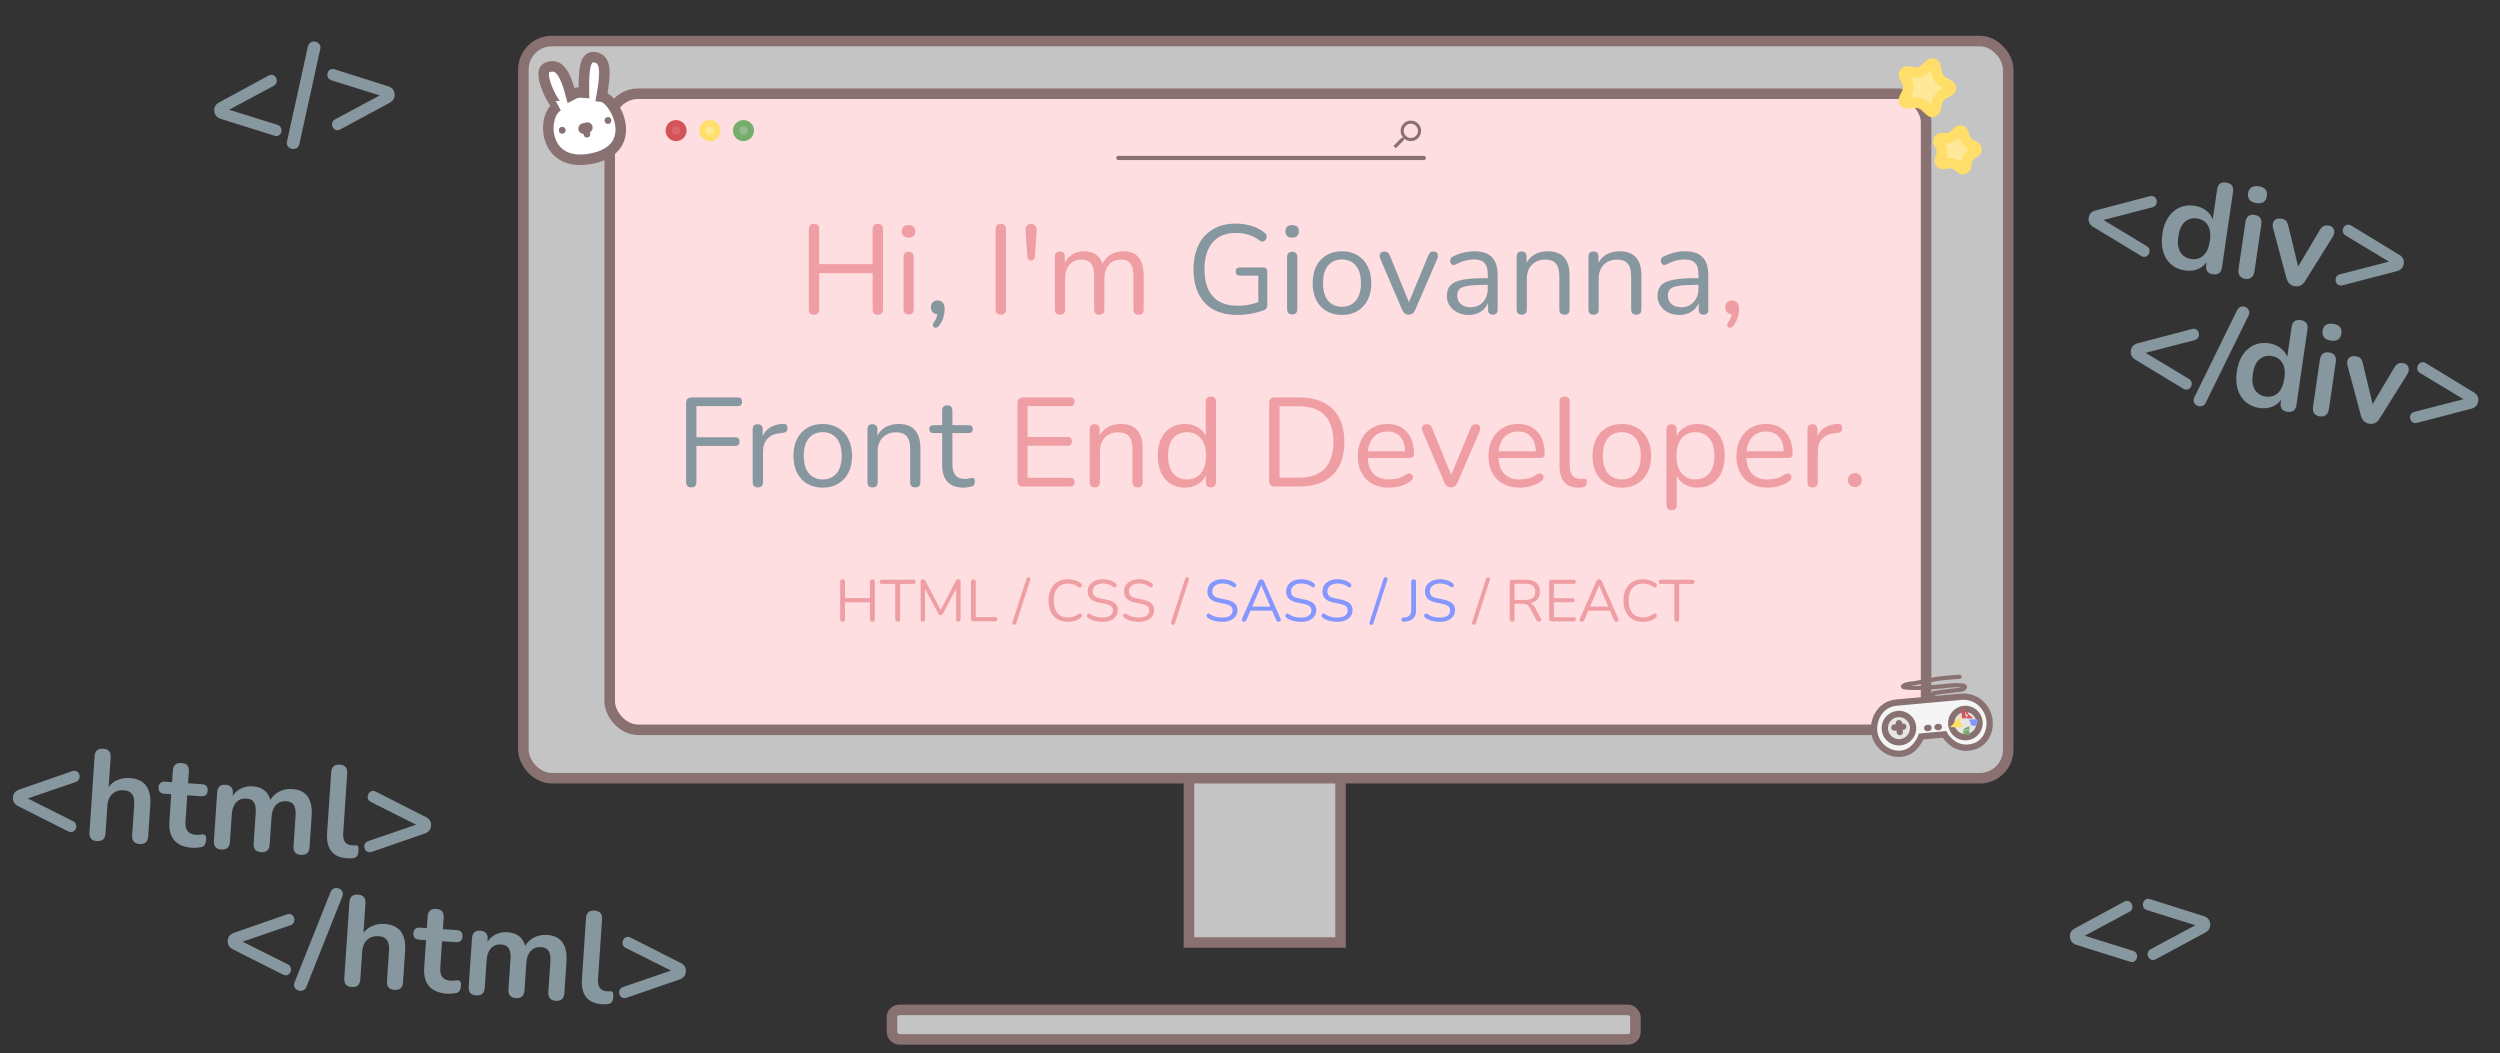<svg width="1187" height="500" viewBox="0 0 1187 500" fill="none" xmlns="http://www.w3.org/2000/svg">
<rect x="0" y="0" width="1187" height="500" fill="#333333" stroke="none"/>
<path d="M130.175 64.406L104.907 56.457C102.972 55.866 101.914 54.618 101.732 52.716C101.559 50.894 102.366 49.51 104.155 48.563L127.462 35.926C128.278 35.481 129.004 35.391 129.642 35.657C130.321 35.919 130.815 36.383 131.123 37.048C131.428 37.672 131.491 38.34 131.314 39.052C131.177 39.759 130.701 40.336 129.885 40.781L108.782 52.105L131.644 59.242C132.529 59.525 133.105 60.001 133.373 60.67C133.678 61.295 133.741 61.963 133.564 62.674C133.383 63.345 132.984 63.873 132.367 64.259C131.791 64.64 131.06 64.689 130.175 64.406ZM142.163 68.289C141.973 69.287 141.506 69.965 140.764 70.322C140.066 70.715 139.321 70.827 138.529 70.657C137.781 70.524 137.173 70.153 136.707 69.544C136.2 68.939 136.06 68.114 136.288 67.072L146.168 22.195C146.399 21.193 146.863 20.495 147.561 20.102C148.259 19.709 148.984 19.599 149.736 19.772C150.524 19.901 151.154 20.291 151.624 20.94C152.131 21.546 152.269 22.349 152.038 23.352L142.163 68.289ZM161.636 61.409C160.82 61.855 160.073 61.946 159.395 61.684C158.757 61.418 158.285 60.973 157.981 60.348C157.672 59.683 157.588 59.017 157.729 58.35C157.907 57.639 158.403 57.06 159.218 56.615L180.322 45.291L157.46 38.154C156.575 37.871 155.978 37.397 155.67 36.732C155.402 36.063 155.359 35.393 155.54 34.722C155.717 34.011 156.094 33.464 156.67 33.083C157.287 32.697 158.038 32.646 158.923 32.929L184.196 40.939C186.132 41.53 187.186 42.737 187.36 44.559C187.541 46.462 186.737 47.886 184.948 48.833L161.636 61.409Z" fill="#87979F"/>
<path d="M1016.55 121.476L993.895 107.752C992.156 106.717 991.424 105.254 991.7 103.363C991.964 101.552 993.077 100.4 995.04 99.905L1020.68 93.167C1021.58 92.928 1022.31 93.014 1022.86 93.424C1023.46 93.84 1023.83 94.407 1023.97 95.127C1024.12 95.806 1024.02 96.47 1023.68 97.118C1023.38 97.773 1022.78 98.22 1021.88 98.459L998.693 104.445L1019.2 116.809C1020 117.294 1020.44 117.893 1020.54 118.607C1020.69 119.286 1020.6 119.95 1020.25 120.599C1019.92 121.207 1019.41 121.626 1018.71 121.854C1018.06 122.088 1017.34 121.962 1016.55 121.476ZM1037.4 128.402C1034.82 128.027 1032.64 127.071 1030.85 125.536C1029.1 124.007 1027.85 122.016 1027.1 119.564C1026.35 117.071 1026.21 114.255 1026.67 111.117C1027.13 107.938 1028.07 105.301 1029.49 103.206C1030.91 101.071 1032.68 99.52 1034.79 98.555C1036.94 97.595 1039.31 97.303 1041.88 97.679C1043.98 97.984 1045.8 98.723 1047.35 99.895C1048.91 101.067 1050 102.48 1050.62 104.132L1052.69 89.947C1053.06 87.412 1054.49 86.326 1056.99 86.691C1059.52 87.061 1060.61 88.513 1060.24 91.048L1055 126.902C1054.63 129.478 1053.19 130.584 1050.7 130.219C1048.2 129.855 1047.14 128.386 1047.52 125.81L1047.7 124.543C1046.62 126.029 1045.17 127.132 1043.34 127.851C1041.51 128.53 1039.53 128.714 1037.4 128.402ZM1040.35 122.976C1042.6 123.305 1044.53 122.765 1046.13 121.355C1047.74 119.905 1048.78 117.59 1049.24 114.411C1049.71 111.192 1049.38 108.698 1048.24 106.928C1047.11 105.119 1045.41 104.05 1043.16 103.721C1040.91 103.393 1038.98 103.933 1037.37 105.343C1035.78 106.713 1034.74 109.007 1034.27 112.227C1033.81 115.406 1034.14 117.92 1035.27 119.769C1036.4 121.579 1038.1 122.648 1040.35 122.976ZM1071.26 96.418C1069.86 96.212 1068.8 95.709 1068.09 94.907C1067.43 94.071 1067.2 93.03 1067.38 91.782C1067.57 90.495 1068.09 89.564 1068.96 88.992C1069.86 88.425 1071.02 88.245 1072.43 88.45C1075.4 88.885 1076.7 90.43 1076.31 93.086C1075.92 95.742 1074.24 96.852 1071.26 96.418ZM1066.01 132.393C1064.81 132.217 1063.93 131.72 1063.4 130.901C1062.86 130.083 1062.68 129.03 1062.87 127.742L1066.1 105.59C1066.5 102.854 1067.95 101.667 1070.44 102.031C1072.98 102.401 1074.05 103.955 1073.65 106.691L1070.42 128.843C1070.23 130.131 1069.76 131.09 1069.01 131.72C1068.26 132.351 1067.26 132.575 1066.01 132.393ZM1089.6 135.896C1087.59 135.603 1086.25 134.319 1085.6 132.045L1079.25 108.372C1078.88 106.962 1079.03 105.792 1079.7 104.862C1080.41 103.938 1081.59 103.597 1083.24 103.837C1084.17 103.972 1084.88 104.302 1085.38 104.827C1085.88 105.312 1086.27 106.17 1086.54 107.401L1091.15 126.567L1101.28 109.49C1101.89 108.428 1102.5 107.737 1103.13 107.417C1103.79 107.062 1104.63 106.958 1105.64 107.105C1106.92 107.293 1107.76 107.928 1108.13 109.011C1108.51 110.093 1108.32 111.237 1107.57 112.442L1094.53 133.349C1093.34 135.352 1091.69 136.202 1089.6 135.896ZM1112.31 135.45C1111.41 135.689 1110.66 135.6 1110.07 135.184C1109.51 134.774 1109.16 134.23 1109.01 133.551C1108.87 132.831 1108.95 132.164 1109.24 131.55C1109.58 130.901 1110.2 130.457 1111.1 130.218L1134.29 124.232L1113.78 111.869C1112.99 111.383 1112.52 110.781 1112.38 110.061C1112.28 109.348 1112.39 108.687 1112.73 108.078C1113.07 107.429 1113.57 106.988 1114.22 106.754C1114.91 106.526 1115.65 106.655 1116.44 107.141L1139.09 120.925C1140.83 121.96 1141.56 123.383 1141.3 125.193C1141.02 127.085 1139.91 128.278 1137.94 128.772L1112.31 135.45Z" fill="#87979F"/>
<path d="M32.331 394.706L8.681 382.777C6.866 381.88 6.023 380.478 6.152 378.571C6.275 376.745 7.296 375.51 9.215 374.865L34.258 366.162C35.135 365.855 35.866 365.884 36.453 366.249C37.08 366.618 37.492 367.155 37.689 367.861C37.889 368.527 37.844 369.196 37.554 369.87C37.304 370.546 36.741 371.038 35.864 371.345L13.208 379.109L34.615 389.847C35.443 390.27 35.934 390.833 36.091 391.536C36.29 392.202 36.245 392.871 35.955 393.545C35.668 394.177 35.189 394.634 34.518 394.915C33.887 395.198 33.158 395.129 32.331 394.706ZM45.993 399.358C43.478 399.188 42.308 397.805 42.483 395.208L44.924 359.057C45.096 356.5 46.441 355.307 48.956 355.477C51.512 355.65 52.704 357.014 52.532 359.57L51.578 373.69C52.702 372.136 54.144 371.01 55.903 370.314C57.664 369.577 59.58 369.278 61.649 369.418C68.668 369.892 71.903 374.206 71.352 382.362L70.358 397.09C70.182 399.687 68.837 400.9 66.321 400.731C63.765 400.558 62.575 399.173 62.75 396.577L63.72 382.213C63.876 379.901 63.543 378.187 62.722 377.071C61.941 375.959 60.638 375.341 58.812 375.218C56.58 375.067 54.747 375.657 53.312 376.986C51.921 378.278 51.147 380.08 50.991 382.393L50.091 395.722C49.915 398.319 48.55 399.531 45.993 399.358ZM91.446 402.549C83.575 402.018 79.902 397.857 80.428 390.067L81.303 377.103L78.139 376.89C76.11 376.753 75.16 375.731 75.289 373.824C75.418 371.917 76.496 371.032 78.525 371.169L81.69 371.382L82.064 365.844C82.236 363.288 83.601 362.096 86.157 362.268C88.672 362.438 89.844 363.801 89.671 366.357L89.297 371.896L95.749 372.331C97.778 372.468 98.727 373.49 98.599 375.397C98.47 377.304 97.391 378.189 95.362 378.052L88.911 377.617L88.065 390.154C87.933 392.102 88.261 393.591 89.047 394.623C89.833 395.654 91.18 396.234 93.087 396.363C93.777 396.409 94.389 396.39 94.925 396.303C95.461 396.217 95.933 396.168 96.341 396.154C96.831 396.147 97.226 396.336 97.526 396.724C97.828 397.07 97.944 397.771 97.873 398.826C97.818 399.637 97.627 400.358 97.299 400.988C97.014 401.58 96.519 401.975 95.813 402.172C95.274 402.298 94.575 402.394 93.715 402.458C92.852 402.563 92.096 402.593 91.446 402.549ZM105.075 403.347C102.559 403.177 101.389 401.794 101.564 399.197L103.118 376.192C103.29 373.635 104.614 372.441 107.089 372.608C109.564 372.775 110.715 374.137 110.543 376.693L110.461 377.91C111.463 376.347 112.785 375.173 114.428 374.387C116.073 373.561 117.931 373.218 120 373.357C124.463 373.659 127.253 375.804 128.369 379.792C129.426 378.029 130.861 376.699 132.674 375.803C134.49 374.866 136.514 374.472 138.745 374.623C145.44 375.075 148.512 379.379 147.961 387.534L146.967 402.263C146.792 404.859 145.426 406.072 142.87 405.899C140.354 405.729 139.184 404.346 139.359 401.749L140.333 387.325C140.487 385.053 140.213 383.363 139.514 382.256C138.855 381.152 137.632 380.54 135.847 380.419C133.859 380.285 132.249 380.889 131.017 382.233C129.788 383.536 129.09 385.424 128.923 387.9L128.039 400.985C127.864 403.581 126.518 404.795 124.003 404.625C121.446 404.452 120.256 403.068 120.431 400.471L121.405 386.047C121.559 383.775 121.286 382.085 120.586 380.978C119.927 379.874 118.725 379.263 116.98 379.145C114.992 379.011 113.382 379.615 112.15 380.959C110.921 382.262 110.223 384.151 110.055 386.626L109.172 399.711C108.997 402.308 107.631 403.52 105.075 403.347ZM164.708 407.496C157.932 407.038 154.8 403.016 155.312 395.428L157.256 366.641C157.429 364.085 158.773 362.892 161.288 363.061C163.845 363.234 165.036 364.598 164.864 367.155L162.945 395.577C162.698 399.229 164.096 401.157 167.14 401.363C167.464 401.384 167.768 401.405 168.052 401.424C168.339 401.403 168.626 401.381 168.913 401.36C169.486 401.317 169.861 401.506 170.036 401.925C170.214 402.304 170.264 403.082 170.184 404.258C170.116 405.273 169.86 406.05 169.416 406.591C168.971 407.131 168.279 407.431 167.337 407.49C166.477 407.554 165.601 407.556 164.708 407.496ZM176.551 404.444C175.674 404.751 174.922 404.721 174.295 404.352C173.708 403.987 173.315 403.471 173.115 402.805C172.919 402.099 172.943 401.428 173.19 400.793C173.48 400.12 174.064 399.629 174.94 399.321L197.597 391.558L176.189 380.82C175.362 380.397 174.85 379.832 174.653 379.126C174.497 378.423 174.562 377.755 174.849 377.122C175.14 376.449 175.6 375.97 176.23 375.687C176.901 375.406 177.651 375.477 178.478 375.9L202.124 387.89C203.938 388.787 204.784 390.148 204.661 391.974C204.532 393.881 203.508 395.157 201.59 395.802L176.551 404.444Z" fill="#87979F"/>
<rect x="564.5" y="355.5" width="72" height="92" fill="#C4C4C4" stroke="#8A7171" stroke-width="5"/>
<rect x="248.5" y="19.5" width="705" height="350" rx="13.5" fill="#C4C4C4" stroke="#8A7171" stroke-width="5"/>
<rect x="289.5" y="44.5" width="625" height="302" rx="13.5" fill="#FFDEE1" stroke="#8A7171" stroke-width="5"/>
<path d="M386.475 149.42C384.835 149.42 384.015 148.56 384.015 146.84V108.86C384.015 107.14 384.835 106.28 386.475 106.28C388.115 106.28 388.935 107.14 388.935 108.86V125.42H414.315V108.86C414.315 107.14 415.135 106.28 416.775 106.28C418.415 106.28 419.235 107.14 419.235 108.86V146.84C419.235 148.56 418.415 149.42 416.775 149.42C415.135 149.42 414.315 148.56 414.315 146.84V129.68H388.935V146.84C388.935 148.56 388.115 149.42 386.475 149.42ZM431.4 112.82C429.28 112.82 428.22 111.82 428.22 109.82C428.22 107.86 429.28 106.88 431.4 106.88C433.52 106.88 434.58 107.86 434.58 109.82C434.58 111.82 433.52 112.82 431.4 112.82ZM431.4 149.3C429.8 149.3 429 148.42 429 146.66V122.12C429 120.4 429.8 119.54 431.4 119.54C433.04 119.54 433.86 120.4 433.86 122.12V146.66C433.86 148.42 433.04 149.3 431.4 149.3ZM475.186 149.42C473.546 149.42 472.726 148.56 472.726 146.84V108.86C472.726 107.14 473.546 106.28 475.186 106.28C476.826 106.28 477.646 107.14 477.646 108.86V146.84C477.646 148.56 476.826 149.42 475.186 149.42ZM489.576 123.74C489.136 123.74 488.736 123.58 488.376 123.26C488.056 122.9 487.856 122.42 487.776 121.82L486.936 109.22C486.856 108.38 487.056 107.68 487.536 107.12C488.056 106.56 488.736 106.28 489.576 106.28C490.376 106.28 491.016 106.56 491.496 107.12C492.016 107.68 492.256 108.38 492.216 109.22L491.376 121.82C491.336 122.42 491.136 122.9 490.776 123.26C490.456 123.58 490.056 123.74 489.576 123.74ZM503.238 149.42C501.638 149.42 500.838 148.58 500.838 146.9V121.88C500.838 120.24 501.618 119.42 503.178 119.42C504.778 119.42 505.578 120.24 505.578 121.88V124.76C506.458 123 507.678 121.66 509.238 120.74C510.798 119.78 512.618 119.3 514.698 119.3C519.258 119.3 522.178 121.28 523.458 125.24C524.338 123.4 525.638 121.96 527.358 120.92C529.078 119.84 531.058 119.3 533.298 119.3C539.778 119.3 543.018 123.14 543.018 130.82V146.9C543.018 148.58 542.198 149.42 540.558 149.42C538.958 149.42 538.158 148.58 538.158 146.9V131.06C538.158 128.38 537.678 126.42 536.718 125.18C535.798 123.9 534.258 123.26 532.098 123.26C529.738 123.26 527.858 124.1 526.458 125.78C525.058 127.46 524.358 129.7 524.358 132.5V146.9C524.358 148.58 523.538 149.42 521.898 149.42C520.298 149.42 519.498 148.58 519.498 146.9V131.06C519.498 128.38 519.018 126.42 518.058 125.18C517.138 123.9 515.598 123.26 513.438 123.26C511.038 123.26 509.138 124.1 507.738 125.78C506.378 127.46 505.698 129.7 505.698 132.5V146.9C505.698 148.58 504.878 149.42 503.238 149.42ZM822.993 154.7C822.433 155.38 821.873 155.68 821.313 155.6C820.753 155.56 820.373 155.28 820.173 154.76C819.973 154.24 820.133 153.62 820.653 152.9C821.133 152.3 821.493 151.68 821.733 151.04C821.973 150.4 822.153 149.8 822.273 149.24C821.313 149.16 820.553 148.82 819.993 148.22C819.433 147.62 819.153 146.86 819.153 145.94C819.153 144.98 819.433 144.2 819.993 143.6C820.593 142.96 821.373 142.64 822.333 142.64C823.373 142.64 824.193 143 824.793 143.72C825.393 144.4 825.693 145.4 825.693 146.72C825.693 147.96 825.493 149.28 825.093 150.68C824.693 152.08 823.993 153.42 822.993 154.7ZM485.768 231C483.968 231 483.068 230.1 483.068 228.3V191.4C483.068 189.6 483.968 188.7 485.768 188.7H508.088C509.488 188.7 510.188 189.38 510.188 190.74C510.188 192.14 509.488 192.84 508.088 192.84H487.868V207.48H506.828C508.228 207.48 508.928 208.16 508.928 209.52C508.928 210.92 508.228 211.62 506.828 211.62H487.868V226.86H508.088C509.488 226.86 510.188 227.54 510.188 228.9C510.188 230.3 509.488 231 508.088 231H485.768ZM519.788 231.42C518.188 231.42 517.388 230.58 517.388 228.9V203.88C517.388 202.24 518.168 201.42 519.728 201.42C521.328 201.42 522.128 202.24 522.128 203.88V206.82C523.088 204.98 524.448 203.6 526.208 202.68C527.968 201.76 529.948 201.3 532.148 201.3C539.068 201.3 542.528 205.14 542.528 212.82V228.9C542.528 230.58 541.728 231.42 540.128 231.42C538.488 231.42 537.668 230.58 537.668 228.9V213.12C537.668 210.4 537.128 208.42 536.048 207.18C535.008 205.9 533.328 205.26 531.008 205.26C528.328 205.26 526.188 206.1 524.588 207.78C523.028 209.42 522.248 211.62 522.248 214.38V228.9C522.248 230.58 521.428 231.42 519.788 231.42ZM562.59 231.54C559.99 231.54 557.71 230.92 555.75 229.68C553.83 228.44 552.33 226.7 551.25 224.46C550.21 222.18 549.69 219.5 549.69 216.42C549.69 213.3 550.21 210.62 551.25 208.38C552.33 206.1 553.83 204.36 555.75 203.16C557.71 201.92 559.99 201.3 562.59 201.3C564.87 201.3 566.87 201.8 568.59 202.8C570.35 203.8 571.65 205.18 572.49 206.94V190.74C572.49 189.1 573.31 188.28 574.95 188.28C576.55 188.28 577.35 189.1 577.35 190.74V228.9C577.35 230.58 576.55 231.42 574.95 231.42C573.35 231.42 572.55 230.58 572.55 228.9V225.78C571.67 227.58 570.35 229 568.59 230.04C566.87 231.04 564.87 231.54 562.59 231.54ZM563.61 227.64C566.33 227.64 568.51 226.68 570.15 224.76C571.79 222.8 572.61 220.02 572.61 216.42C572.61 212.78 571.79 210 570.15 208.08C568.51 206.16 566.33 205.2 563.61 205.2C560.85 205.2 558.65 206.16 557.01 208.08C555.41 210 554.61 212.78 554.61 216.42C554.61 220.02 555.41 222.8 557.01 224.76C558.65 226.68 560.85 227.64 563.61 227.64ZM605.299 231C603.499 231 602.599 230.1 602.599 228.3V191.4C602.599 189.6 603.499 188.7 605.299 188.7H616.879C623.719 188.7 628.999 190.52 632.719 194.16C636.439 197.76 638.299 202.98 638.299 209.82C638.299 216.66 636.439 221.9 632.719 225.54C628.999 229.18 623.719 231 616.879 231H605.299ZM607.519 226.8H616.519C627.559 226.8 633.079 221.14 633.079 209.82C633.079 198.54 627.559 192.9 616.519 192.9H607.519V226.8ZM659.61 231.54C655.01 231.54 651.37 230.2 648.69 227.52C646.01 224.8 644.67 221.12 644.67 216.48C644.67 213.48 645.27 210.84 646.47 208.56C647.67 206.24 649.31 204.46 651.39 203.22C653.51 201.94 655.95 201.3 658.71 201.3C662.67 201.3 665.77 202.58 668.01 205.14C670.25 207.66 671.37 211.14 671.37 215.58C671.37 216.82 670.67 217.44 669.27 217.44H649.41C649.57 220.76 650.53 223.3 652.29 225.06C654.05 226.78 656.49 227.64 659.61 227.64C660.93 227.64 662.27 227.48 663.63 227.16C664.99 226.8 666.31 226.18 667.59 225.3C668.51 224.7 669.27 224.58 669.87 224.94C670.51 225.3 670.83 225.86 670.83 226.62C670.87 227.34 670.47 227.98 669.63 228.54C668.31 229.5 666.73 230.24 664.89 230.76C663.09 231.28 661.33 231.54 659.61 231.54ZM658.83 204.9C656.07 204.9 653.89 205.76 652.29 207.48C650.69 209.2 649.75 211.46 649.47 214.26H667.17C667.05 211.3 666.27 209 664.83 207.36C663.43 205.72 661.43 204.9 658.83 204.9ZM688.912 231.42C687.512 231.42 686.472 230.64 685.792 229.08L675.412 204.84C675.012 203.92 674.992 203.12 675.352 202.44C675.712 201.76 676.432 201.42 677.512 201.42C678.632 201.42 679.452 202.06 679.972 203.34L689.032 225.48L698.212 203.34C698.492 202.62 698.812 202.12 699.172 201.84C699.532 201.56 700.052 201.42 700.732 201.42C701.652 201.42 702.272 201.76 702.592 202.44C702.912 203.12 702.892 203.9 702.532 204.78L692.032 229.08C691.392 230.64 690.352 231.42 688.912 231.42ZM721.661 231.54C717.061 231.54 713.421 230.2 710.741 227.52C708.061 224.8 706.721 221.12 706.721 216.48C706.721 213.48 707.321 210.84 708.521 208.56C709.721 206.24 711.361 204.46 713.441 203.22C715.561 201.94 718.001 201.3 720.761 201.3C724.721 201.3 727.821 202.58 730.061 205.14C732.301 207.66 733.421 211.14 733.421 215.58C733.421 216.82 732.721 217.44 731.321 217.44H711.461C711.621 220.76 712.581 223.3 714.341 225.06C716.101 226.78 718.541 227.64 721.661 227.64C722.981 227.64 724.321 227.48 725.681 227.16C727.041 226.8 728.361 226.18 729.641 225.3C730.561 224.7 731.321 224.58 731.921 224.94C732.561 225.3 732.881 225.86 732.881 226.62C732.921 227.34 732.521 227.98 731.681 228.54C730.361 229.5 728.781 230.24 726.941 230.76C725.141 231.28 723.381 231.54 721.661 231.54ZM720.881 204.9C718.121 204.9 715.941 205.76 714.341 207.48C712.741 209.2 711.801 211.46 711.521 214.26H729.221C729.101 211.3 728.321 209 726.881 207.36C725.481 205.72 723.481 204.9 720.881 204.9ZM749.335 231.54C746.455 231.54 744.255 230.68 742.735 228.96C741.215 227.2 740.455 224.66 740.455 221.34V190.74C740.455 189.1 741.255 188.28 742.855 188.28C744.495 188.28 745.315 189.1 745.315 190.74V220.98C745.315 225.26 747.015 227.4 750.415 227.4C750.775 227.4 751.095 227.38 751.375 227.34C751.655 227.3 751.935 227.28 752.215 227.28C752.655 227.24 752.955 227.34 753.115 227.58C753.315 227.82 753.415 228.3 753.415 229.02C753.415 230.38 752.735 231.16 751.375 231.36C751.055 231.44 750.715 231.48 750.355 231.48C749.995 231.52 749.655 231.54 749.335 231.54ZM770.036 231.54C767.196 231.54 764.736 230.92 762.656 229.68C760.576 228.44 758.956 226.7 757.796 224.46C756.676 222.18 756.116 219.5 756.116 216.42C756.116 213.34 756.676 210.68 757.796 208.44C758.956 206.16 760.576 204.4 762.656 203.16C764.736 201.92 767.196 201.3 770.036 201.3C772.836 201.3 775.276 201.92 777.356 203.16C779.476 204.4 781.096 206.16 782.216 208.44C783.376 210.68 783.956 213.34 783.956 216.42C783.956 219.5 783.376 222.18 782.216 224.46C781.096 226.7 779.476 228.44 777.356 229.68C775.276 230.92 772.836 231.54 770.036 231.54ZM770.036 227.64C772.756 227.64 774.936 226.68 776.576 224.76C778.216 222.8 779.036 220.02 779.036 216.42C779.036 212.78 778.216 210 776.576 208.08C774.936 206.16 772.756 205.2 770.036 205.2C767.276 205.2 765.076 206.16 763.436 208.08C761.836 210 761.036 212.78 761.036 216.42C761.036 220.02 761.836 222.8 763.436 224.76C765.076 226.68 767.276 227.64 770.036 227.64ZM793.655 242.22C792.055 242.22 791.255 241.4 791.255 239.76V203.88C791.255 202.24 792.035 201.42 793.595 201.42C795.235 201.42 796.055 202.24 796.055 203.88V207C796.895 205.24 798.195 203.86 799.955 202.86C801.715 201.82 803.735 201.3 806.015 201.3C808.615 201.3 810.875 201.92 812.795 203.16C814.755 204.36 816.255 206.1 817.295 208.38C818.375 210.62 818.915 213.3 818.915 216.42C818.915 219.5 818.375 222.18 817.295 224.46C816.255 226.7 814.755 228.44 812.795 229.68C810.875 230.92 808.615 231.54 806.015 231.54C803.775 231.54 801.775 231.04 800.015 230.04C798.255 229.04 796.955 227.66 796.115 225.9V239.76C796.115 241.4 795.295 242.22 793.655 242.22ZM804.995 227.64C807.715 227.64 809.895 226.68 811.535 224.76C813.175 222.8 813.995 220.02 813.995 216.42C813.995 212.78 813.175 210 811.535 208.08C809.895 206.16 807.715 205.2 804.995 205.2C802.275 205.2 800.095 206.16 798.455 208.08C796.815 210 795.995 212.78 795.995 216.42C795.995 220.02 796.815 222.8 798.455 224.76C800.095 226.68 802.275 227.64 804.995 227.64ZM839.376 231.54C834.776 231.54 831.136 230.2 828.456 227.52C825.776 224.8 824.436 221.12 824.436 216.48C824.436 213.48 825.036 210.84 826.236 208.56C827.436 206.24 829.076 204.46 831.156 203.22C833.276 201.94 835.716 201.3 838.476 201.3C842.436 201.3 845.536 202.58 847.776 205.14C850.016 207.66 851.136 211.14 851.136 215.58C851.136 216.82 850.436 217.44 849.036 217.44H829.176C829.336 220.76 830.296 223.3 832.056 225.06C833.816 226.78 836.256 227.64 839.376 227.64C840.696 227.64 842.036 227.48 843.396 227.16C844.756 226.8 846.076 226.18 847.356 225.3C848.276 224.7 849.036 224.58 849.636 224.94C850.276 225.3 850.596 225.86 850.596 226.62C850.636 227.34 850.236 227.98 849.396 228.54C848.076 229.5 846.496 230.24 844.656 230.76C842.856 231.28 841.096 231.54 839.376 231.54ZM838.596 204.9C835.836 204.9 833.656 205.76 832.056 207.48C830.456 209.2 829.516 211.46 829.236 214.26H846.936C846.816 211.3 846.036 209 844.596 207.36C843.196 205.72 841.196 204.9 838.596 204.9ZM860.629 231.42C858.989 231.42 858.169 230.58 858.169 228.9V203.88C858.169 202.24 858.949 201.42 860.509 201.42C862.109 201.42 862.909 202.24 862.909 203.88V207.06C863.709 205.22 864.949 203.82 866.629 202.86C868.309 201.86 870.309 201.32 872.629 201.24C873.909 201.12 874.589 201.76 874.669 203.16C874.789 204.56 874.069 205.34 872.509 205.5L871.549 205.62C868.789 205.86 866.689 206.74 865.249 208.26C863.809 209.74 863.089 211.78 863.089 214.38V228.9C863.089 230.58 862.269 231.42 860.629 231.42ZM880.724 231.24C879.724 231.24 878.924 230.94 878.324 230.34C877.724 229.7 877.424 228.9 877.424 227.94C877.424 226.98 877.724 226.2 878.324 225.6C878.924 224.96 879.724 224.64 880.724 224.64C881.724 224.64 882.504 224.96 883.064 225.6C883.664 226.2 883.964 226.98 883.964 227.94C883.964 228.9 883.664 229.7 883.064 230.34C882.504 230.94 881.724 231.24 880.724 231.24Z" fill="#EF9EA4"/>
<path d="M445.825 154.7C445.265 155.38 444.705 155.68 444.145 155.6C443.585 155.56 443.205 155.28 443.005 154.76C442.805 154.24 442.965 153.62 443.485 152.9C443.965 152.3 444.325 151.68 444.565 151.04C444.805 150.4 444.985 149.8 445.105 149.24C444.145 149.16 443.385 148.82 442.825 148.22C442.265 147.62 441.985 146.86 441.985 145.94C441.985 144.98 442.265 144.2 442.825 143.6C443.425 142.96 444.205 142.64 445.165 142.64C446.205 142.64 447.025 143 447.625 143.72C448.225 144.4 448.525 145.4 448.525 146.72C448.525 147.96 448.325 149.28 447.925 150.68C447.525 152.08 446.825 153.42 445.825 154.7ZM587.554 149.54C580.754 149.54 575.574 147.62 572.014 143.78C568.454 139.94 566.674 134.64 566.674 127.88C566.674 123.4 567.474 119.54 569.074 116.3C570.674 113.06 572.974 110.56 575.974 108.8C578.974 107.04 582.594 106.16 586.834 106.16C589.354 106.16 591.794 106.52 594.154 107.24C596.514 107.92 598.614 109.02 600.454 110.54C601.014 110.94 601.334 111.44 601.414 112.04C601.494 112.6 601.374 113.14 601.054 113.66C600.774 114.14 600.354 114.46 599.794 114.62C599.274 114.78 598.714 114.66 598.114 114.26C596.474 112.98 594.734 112.06 592.894 111.5C591.054 110.9 589.014 110.6 586.774 110.6C581.974 110.6 578.294 112.12 575.734 115.16C573.174 118.16 571.894 122.4 571.894 127.88C571.894 133.48 573.214 137.76 575.854 140.72C578.494 143.68 582.434 145.16 587.674 145.16C591.074 145.16 594.334 144.58 597.454 143.42V130.88H588.874C587.434 130.88 586.714 130.22 586.714 128.9C586.714 127.62 587.434 126.98 588.874 126.98H599.614C601.014 126.98 601.714 127.68 601.714 129.08V144.74C601.714 145.98 601.274 146.78 600.394 147.14C598.714 147.86 596.694 148.44 594.334 148.88C592.014 149.32 589.754 149.54 587.554 149.54ZM613.509 112.82C611.389 112.82 610.329 111.82 610.329 109.82C610.329 107.86 611.389 106.88 613.509 106.88C615.629 106.88 616.689 107.86 616.689 109.82C616.689 111.82 615.629 112.82 613.509 112.82ZM613.509 149.3C611.909 149.3 611.109 148.42 611.109 146.66V122.12C611.109 120.4 611.909 119.54 613.509 119.54C615.149 119.54 615.969 120.4 615.969 122.12V146.66C615.969 148.42 615.149 149.3 613.509 149.3ZM637.174 149.54C634.334 149.54 631.874 148.92 629.794 147.68C627.714 146.44 626.094 144.7 624.934 142.46C623.814 140.18 623.254 137.5 623.254 134.42C623.254 131.34 623.814 128.68 624.934 126.44C626.094 124.16 627.714 122.4 629.794 121.16C631.874 119.92 634.334 119.3 637.174 119.3C639.974 119.3 642.414 119.92 644.494 121.16C646.614 122.4 648.234 124.16 649.354 126.44C650.514 128.68 651.094 131.34 651.094 134.42C651.094 137.5 650.514 140.18 649.354 142.46C648.234 144.7 646.614 146.44 644.494 147.68C642.414 148.92 639.974 149.54 637.174 149.54ZM637.174 145.64C639.894 145.64 642.074 144.68 643.714 142.76C645.354 140.8 646.174 138.02 646.174 134.42C646.174 130.78 645.354 128 643.714 126.08C642.074 124.16 639.894 123.2 637.174 123.2C634.414 123.2 632.214 124.16 630.574 126.08C628.974 128 628.174 130.78 628.174 134.42C628.174 138.02 628.974 140.8 630.574 142.76C632.214 144.68 634.414 145.64 637.174 145.64ZM668.844 149.42C667.444 149.42 666.404 148.64 665.724 147.08L655.344 122.84C654.944 121.92 654.924 121.12 655.284 120.44C655.644 119.76 656.364 119.42 657.444 119.42C658.564 119.42 659.384 120.06 659.904 121.34L668.964 143.48L678.144 121.34C678.424 120.62 678.744 120.12 679.104 119.84C679.464 119.56 679.984 119.42 680.664 119.42C681.584 119.42 682.204 119.76 682.524 120.44C682.844 121.12 682.824 121.9 682.464 122.78L671.964 147.08C671.324 148.64 670.284 149.42 668.844 149.42ZM697.457 149.54C695.457 149.54 693.657 149.16 692.057 148.4C690.497 147.6 689.257 146.52 688.337 145.16C687.417 143.8 686.957 142.28 686.957 140.6C686.957 138.48 687.497 136.8 688.577 135.56C689.697 134.32 691.517 133.44 694.037 132.92C696.597 132.36 700.077 132.08 704.477 132.08H706.397V130.22C706.397 127.74 705.877 125.96 704.837 124.88C703.837 123.76 702.217 123.2 699.977 123.2C698.577 123.2 697.157 123.38 695.717 123.74C694.317 124.1 692.857 124.68 691.337 125.48C690.657 125.84 690.077 125.92 689.597 125.72C689.157 125.48 688.837 125.12 688.637 124.64C688.477 124.12 688.477 123.6 688.637 123.08C688.837 122.52 689.237 122.1 689.837 121.82C691.557 120.94 693.277 120.3 694.997 119.9C696.757 119.5 698.417 119.3 699.977 119.3C703.737 119.3 706.517 120.22 708.317 122.06C710.157 123.9 711.077 126.76 711.077 130.64V146.9C711.077 148.58 710.337 149.42 708.857 149.42C707.297 149.42 706.517 148.58 706.517 146.9V143.96C705.757 145.68 704.577 147.04 702.977 148.04C701.417 149.04 699.577 149.54 697.457 149.54ZM698.237 145.88C700.637 145.88 702.597 145.06 704.117 143.42C705.637 141.74 706.397 139.62 706.397 137.06V135.26H704.537C701.297 135.26 698.737 135.42 696.857 135.74C695.017 136.02 693.717 136.54 692.957 137.3C692.237 138.02 691.877 139.02 691.877 140.3C691.877 141.94 692.437 143.28 693.557 144.32C694.717 145.36 696.277 145.88 698.237 145.88ZM722.493 149.42C720.893 149.42 720.093 148.58 720.093 146.9V121.88C720.093 120.24 720.873 119.42 722.433 119.42C724.033 119.42 724.833 120.24 724.833 121.88V124.82C725.793 122.98 727.153 121.6 728.913 120.68C730.673 119.76 732.653 119.3 734.853 119.3C741.773 119.3 745.233 123.14 745.233 130.82V146.9C745.233 148.58 744.433 149.42 742.833 149.42C741.193 149.42 740.373 148.58 740.373 146.9V131.12C740.373 128.4 739.833 126.42 738.753 125.18C737.713 123.9 736.033 123.26 733.713 123.26C731.033 123.26 728.893 124.1 727.293 125.78C725.733 127.42 724.953 129.62 724.953 132.38V146.9C724.953 148.58 724.133 149.42 722.493 149.42ZM756.595 149.42C754.995 149.42 754.195 148.58 754.195 146.9V121.88C754.195 120.24 754.975 119.42 756.535 119.42C758.135 119.42 758.935 120.24 758.935 121.88V124.82C759.895 122.98 761.255 121.6 763.015 120.68C764.775 119.76 766.755 119.3 768.955 119.3C775.875 119.3 779.335 123.14 779.335 130.82V146.9C779.335 148.58 778.535 149.42 776.935 149.42C775.295 149.42 774.475 148.58 774.475 146.9V131.12C774.475 128.4 773.935 126.42 772.855 125.18C771.815 123.9 770.135 123.26 767.815 123.26C765.135 123.26 762.995 124.1 761.395 125.78C759.835 127.42 759.055 129.62 759.055 132.38V146.9C759.055 148.58 758.235 149.42 756.595 149.42ZM797.476 149.54C795.476 149.54 793.676 149.16 792.076 148.4C790.516 147.6 789.276 146.52 788.356 145.16C787.436 143.8 786.976 142.28 786.976 140.6C786.976 138.48 787.516 136.8 788.596 135.56C789.716 134.32 791.536 133.44 794.056 132.92C796.616 132.36 800.096 132.08 804.496 132.08H806.416V130.22C806.416 127.74 805.896 125.96 804.856 124.88C803.856 123.76 802.236 123.2 799.996 123.2C798.596 123.2 797.176 123.38 795.736 123.74C794.336 124.1 792.876 124.68 791.356 125.48C790.676 125.84 790.096 125.92 789.616 125.72C789.176 125.48 788.856 125.12 788.656 124.64C788.496 124.12 788.496 123.6 788.656 123.08C788.856 122.52 789.256 122.1 789.856 121.82C791.576 120.94 793.296 120.3 795.016 119.9C796.776 119.5 798.436 119.3 799.996 119.3C803.756 119.3 806.536 120.22 808.336 122.06C810.176 123.9 811.096 126.76 811.096 130.64V146.9C811.096 148.58 810.356 149.42 808.876 149.42C807.316 149.42 806.536 148.58 806.536 146.9V143.96C805.776 145.68 804.596 147.04 802.996 148.04C801.436 149.04 799.596 149.54 797.476 149.54ZM798.256 145.88C800.656 145.88 802.616 145.06 804.136 143.42C805.656 141.74 806.416 139.62 806.416 137.06V135.26H804.556C801.316 135.26 798.756 135.42 796.876 135.74C795.036 136.02 793.736 136.54 792.976 137.3C792.256 138.02 791.896 139.02 791.896 140.3C791.896 141.94 792.456 143.28 793.576 144.32C794.736 145.36 796.296 145.88 798.256 145.88ZM328.383 231.42C326.623 231.42 325.743 230.52 325.743 228.72V191.4C325.743 189.6 326.643 188.7 328.443 188.7H350.224C351.624 188.7 352.324 189.38 352.324 190.74C352.324 192.14 351.624 192.84 350.224 192.84H330.663V207.6H348.964C350.404 207.6 351.124 208.28 351.124 209.64C351.124 211.04 350.404 211.74 348.964 211.74H330.663V228.72C330.663 230.52 329.903 231.42 328.383 231.42ZM359.829 231.42C358.189 231.42 357.369 230.58 357.369 228.9V203.88C357.369 202.24 358.149 201.42 359.709 201.42C361.309 201.42 362.109 202.24 362.109 203.88V207.06C362.909 205.22 364.149 203.82 365.829 202.86C367.509 201.86 369.509 201.32 371.829 201.24C373.109 201.12 373.789 201.76 373.869 203.16C373.989 204.56 373.269 205.34 371.709 205.5L370.749 205.62C367.989 205.86 365.889 206.74 364.449 208.26C363.009 209.74 362.289 211.78 362.289 214.38V228.9C362.289 230.58 361.469 231.42 359.829 231.42ZM390.641 231.54C387.801 231.54 385.341 230.92 383.261 229.68C381.181 228.44 379.561 226.7 378.401 224.46C377.281 222.18 376.721 219.5 376.721 216.42C376.721 213.34 377.281 210.68 378.401 208.44C379.561 206.16 381.181 204.4 383.261 203.16C385.341 201.92 387.801 201.3 390.641 201.3C393.441 201.3 395.881 201.92 397.961 203.16C400.081 204.4 401.701 206.16 402.821 208.44C403.981 210.68 404.561 213.34 404.561 216.42C404.561 219.5 403.981 222.18 402.821 224.46C401.701 226.7 400.081 228.44 397.961 229.68C395.881 230.92 393.441 231.54 390.641 231.54ZM390.641 227.64C393.361 227.64 395.541 226.68 397.181 224.76C398.821 222.8 399.641 220.02 399.641 216.42C399.641 212.78 398.821 210 397.181 208.08C395.541 206.16 393.361 205.2 390.641 205.2C387.881 205.2 385.681 206.16 384.041 208.08C382.441 210 381.641 212.78 381.641 216.42C381.641 220.02 382.441 222.8 384.041 224.76C385.681 226.68 387.881 227.64 390.641 227.64ZM414.261 231.42C412.661 231.42 411.861 230.58 411.861 228.9V203.88C411.861 202.24 412.641 201.42 414.201 201.42C415.801 201.42 416.601 202.24 416.601 203.88V206.82C417.561 204.98 418.921 203.6 420.681 202.68C422.441 201.76 424.421 201.3 426.621 201.3C433.541 201.3 437.001 205.14 437.001 212.82V228.9C437.001 230.58 436.201 231.42 434.601 231.42C432.961 231.42 432.141 230.58 432.141 228.9V213.12C432.141 210.4 431.601 208.42 430.521 207.18C429.481 205.9 427.801 205.26 425.481 205.26C422.801 205.26 420.661 206.1 419.061 207.78C417.501 209.42 416.721 211.62 416.721 214.38V228.9C416.721 230.58 415.901 231.42 414.261 231.42ZM457.662 231.54C454.222 231.54 451.642 230.64 449.922 228.84C448.202 227 447.342 224.36 447.342 220.92V205.62H443.322C441.922 205.62 441.222 204.98 441.222 203.7C441.222 202.46 441.922 201.84 443.322 201.84H447.342V194.94C447.342 193.3 448.162 192.48 449.802 192.48C451.402 192.48 452.202 193.3 452.202 194.94V201.84H459.762C461.162 201.84 461.862 202.46 461.862 203.7C461.862 204.98 461.162 205.62 459.762 205.62H452.202V220.44C452.202 222.72 452.682 224.46 453.642 225.66C454.602 226.82 456.162 227.4 458.322 227.4C459.082 227.4 459.722 227.32 460.242 227.16C460.762 227 461.222 226.92 461.622 226.92C461.982 226.88 462.282 227 462.522 227.28C462.762 227.56 462.882 228.04 462.882 228.72C462.882 229.2 462.782 229.64 462.582 230.04C462.422 230.44 462.122 230.72 461.682 230.88C461.202 231.04 460.562 231.18 459.762 231.3C459.002 231.46 458.302 231.54 457.662 231.54Z" fill="#87979F"/>
<path d="M400.059 295.196C399.293 295.196 398.911 294.795 398.911 293.992V276.268C398.911 275.465 399.293 275.064 400.059 275.064C400.824 275.064 401.207 275.465 401.207 276.268V283.996H413.051V276.268C413.051 275.465 413.433 275.064 414.199 275.064C414.964 275.064 415.347 275.465 415.347 276.268V293.992C415.347 294.795 414.964 295.196 414.199 295.196C413.433 295.196 413.051 294.795 413.051 293.992V285.984H401.207V293.992C401.207 294.795 400.824 295.196 400.059 295.196ZM426.203 295.196C425.438 295.196 425.055 294.795 425.055 293.992V277.248H418.755C418.046 277.248 417.691 276.912 417.691 276.24C417.691 275.587 418.046 275.26 418.755 275.26H433.679C434.389 275.26 434.743 275.587 434.743 276.24C434.743 276.912 434.389 277.248 433.679 277.248H427.379V293.992C427.379 294.795 426.987 295.196 426.203 295.196ZM438.175 295.196C437.466 295.196 437.111 294.823 437.111 294.076V276.184C437.111 275.437 437.466 275.064 438.175 275.064C438.474 275.064 438.707 275.129 438.875 275.26C439.062 275.372 439.23 275.568 439.379 275.848L446.631 289.512L453.855 275.848C454.004 275.568 454.163 275.372 454.331 275.26C454.499 275.129 454.742 275.064 455.059 275.064C455.75 275.064 456.095 275.437 456.095 276.184V294.076C456.095 294.823 455.74 295.196 455.031 295.196C454.322 295.196 453.967 294.823 453.967 294.076V279.572L447.639 291.472C447.508 291.715 447.368 291.892 447.219 292.004C447.088 292.097 446.892 292.144 446.631 292.144C446.37 292.144 446.164 292.088 446.015 291.976C445.866 291.864 445.735 291.696 445.623 291.472L439.211 279.6V294.076C439.211 294.823 438.866 295.196 438.175 295.196ZM462.184 295C461.4 295 461.008 294.599 461.008 293.796V276.324C461.008 275.521 461.391 275.12 462.156 275.12C462.922 275.12 463.304 275.521 463.304 276.324V292.984H472.488C473.198 292.984 473.552 293.32 473.552 293.992C473.552 294.664 473.198 295 472.488 295H462.184ZM482.534 295.952C482.422 296.269 482.254 296.475 482.03 296.568C481.806 296.68 481.573 296.699 481.33 296.624C481.087 296.549 480.901 296.409 480.77 296.204C480.639 295.999 480.621 295.737 480.714 295.42L487.378 274.756C487.49 274.457 487.658 274.261 487.882 274.168C488.106 274.056 488.339 274.037 488.582 274.112C488.825 274.168 489.011 274.308 489.142 274.532C489.273 274.737 489.282 274.989 489.17 275.288L482.534 295.952ZM507.119 295.252C505.177 295.252 503.516 294.841 502.135 294.02C500.753 293.199 499.689 292.032 498.943 290.52C498.215 289.008 497.851 287.207 497.851 285.116C497.851 283.044 498.215 281.252 498.943 279.74C499.689 278.228 500.753 277.061 502.135 276.24C503.516 275.419 505.177 275.008 507.119 275.008C508.276 275.008 509.377 275.176 510.423 275.512C511.468 275.848 512.373 276.324 513.139 276.94C513.456 277.164 513.633 277.425 513.671 277.724C513.727 278.023 513.68 278.293 513.531 278.536C513.381 278.76 513.167 278.909 512.887 278.984C512.625 279.04 512.327 278.947 511.991 278.704C510.665 277.64 509.06 277.108 507.175 277.108C504.953 277.108 503.255 277.808 502.079 279.208C500.903 280.608 500.315 282.577 500.315 285.116C500.315 287.673 500.903 289.652 502.079 291.052C503.255 292.452 504.953 293.152 507.175 293.152C509.06 293.152 510.684 292.611 512.047 291.528C512.383 291.304 512.681 291.22 512.943 291.276C513.223 291.332 513.428 291.472 513.559 291.696C513.708 291.92 513.764 292.172 513.727 292.452C513.689 292.732 513.531 292.984 513.251 293.208C512.448 293.88 511.524 294.393 510.479 294.748C509.433 295.084 508.313 295.252 507.119 295.252ZM523.474 295.252C522.13 295.252 520.861 295.093 519.666 294.776C518.49 294.44 517.473 293.955 516.614 293.32C516.316 293.115 516.138 292.872 516.082 292.592C516.026 292.312 516.054 292.051 516.166 291.808C516.297 291.565 516.484 291.407 516.726 291.332C516.969 291.239 517.249 291.295 517.566 291.5C518.406 292.116 519.302 292.555 520.254 292.816C521.206 293.077 522.28 293.208 523.474 293.208C525.154 293.208 526.396 292.9 527.198 292.284C528.02 291.649 528.43 290.819 528.43 289.792C528.43 288.971 528.132 288.317 527.534 287.832C526.956 287.347 525.976 286.964 524.594 286.684L521.682 286.096C519.928 285.723 518.612 285.116 517.734 284.276C516.876 283.417 516.446 282.279 516.446 280.86C516.446 279.684 516.745 278.657 517.342 277.78C517.958 276.903 518.808 276.221 519.89 275.736C520.973 275.251 522.224 275.008 523.642 275.008C524.818 275.008 525.91 275.176 526.918 275.512C527.945 275.829 528.869 276.315 529.69 276.968C529.952 277.173 530.101 277.416 530.138 277.696C530.194 277.957 530.157 278.2 530.026 278.424C529.896 278.648 529.709 278.797 529.466 278.872C529.224 278.928 528.934 278.853 528.598 278.648C527.852 278.069 527.068 277.659 526.246 277.416C525.444 277.173 524.566 277.052 523.614 277.052C522.14 277.052 520.964 277.397 520.086 278.088C519.209 278.76 518.77 279.656 518.77 280.776C518.77 281.672 519.041 282.381 519.582 282.904C520.142 283.427 521.048 283.809 522.298 284.052L525.21 284.668C527.096 285.06 528.486 285.657 529.382 286.46C530.297 287.244 530.754 288.317 530.754 289.68C530.754 290.781 530.456 291.752 529.858 292.592C529.28 293.432 528.44 294.085 527.338 294.552C526.256 295.019 524.968 295.252 523.474 295.252ZM540.701 295.252C539.357 295.252 538.087 295.093 536.893 294.776C535.717 294.44 534.699 293.955 533.841 293.32C533.542 293.115 533.365 292.872 533.309 292.592C533.253 292.312 533.281 292.051 533.393 291.808C533.523 291.565 533.71 291.407 533.953 291.332C534.195 291.239 534.475 291.295 534.793 291.5C535.633 292.116 536.529 292.555 537.481 292.816C538.433 293.077 539.506 293.208 540.701 293.208C542.381 293.208 543.622 292.9 544.425 292.284C545.246 291.649 545.657 290.819 545.657 289.792C545.657 288.971 545.358 288.317 544.761 287.832C544.182 287.347 543.202 286.964 541.821 286.684L538.909 286.096C537.154 285.723 535.838 285.116 534.961 284.276C534.102 283.417 533.673 282.279 533.673 280.86C533.673 279.684 533.971 278.657 534.569 277.78C535.185 276.903 536.034 276.221 537.117 275.736C538.199 275.251 539.45 275.008 540.869 275.008C542.045 275.008 543.137 275.176 544.145 275.512C545.171 275.829 546.095 276.315 546.917 276.968C547.178 277.173 547.327 277.416 547.365 277.696C547.421 277.957 547.383 278.2 547.253 278.424C547.122 278.648 546.935 278.797 546.693 278.872C546.45 278.928 546.161 278.853 545.825 278.648C545.078 278.069 544.294 277.659 543.473 277.416C542.67 277.173 541.793 277.052 540.841 277.052C539.366 277.052 538.19 277.397 537.313 278.088C536.435 278.76 535.997 279.656 535.997 280.776C535.997 281.672 536.267 282.381 536.809 282.904C537.369 283.427 538.274 283.809 539.525 284.052L542.437 284.668C544.322 285.06 545.713 285.657 546.609 286.46C547.523 287.244 547.981 288.317 547.981 289.68C547.981 290.781 547.682 291.752 547.085 292.592C546.506 293.432 545.666 294.085 544.565 294.552C543.482 295.019 542.194 295.252 540.701 295.252ZM557.866 295.952C557.754 296.269 557.586 296.475 557.362 296.568C557.138 296.68 556.905 296.699 556.662 296.624C556.419 296.549 556.233 296.409 556.102 296.204C555.971 295.999 555.953 295.737 556.046 295.42L562.71 274.756C562.822 274.457 562.99 274.261 563.214 274.168C563.438 274.056 563.671 274.037 563.914 274.112C564.157 274.168 564.343 274.308 564.474 274.532C564.605 274.737 564.614 274.989 564.502 275.288L557.866 295.952ZM700.765 295.952C700.653 296.269 700.485 296.475 700.261 296.568C700.037 296.68 699.803 296.699 699.561 296.624C699.318 296.549 699.131 296.409 699.001 296.204C698.87 295.999 698.851 295.737 698.945 295.42L705.609 274.756C705.721 274.457 705.889 274.261 706.113 274.168C706.337 274.056 706.57 274.037 706.813 274.112C707.055 274.168 707.242 274.308 707.373 274.532C707.503 274.737 707.513 274.989 707.401 275.288L700.765 295.952ZM717.957 295.196C717.192 295.196 716.809 294.795 716.809 293.992V276.436C716.809 275.652 717.201 275.26 717.985 275.26H724.621C726.749 275.26 728.373 275.755 729.493 276.744C730.632 277.733 731.201 279.143 731.201 280.972C731.201 282.428 730.8 283.623 729.997 284.556C729.213 285.489 728.093 286.096 726.637 286.376C727.496 286.675 728.233 287.403 728.849 288.56L731.537 293.572C731.742 293.964 731.78 294.337 731.649 294.692C731.518 295.028 731.22 295.196 730.753 295.196C730.436 295.196 730.174 295.131 729.969 295C729.764 294.851 729.586 294.627 729.437 294.328L726.385 288.672C725.956 287.869 725.461 287.337 724.901 287.076C724.341 286.796 723.604 286.656 722.689 286.656H719.105V293.992C719.105 294.795 718.722 295.196 717.957 295.196ZM719.105 284.836H724.285C727.384 284.836 728.933 283.548 728.933 280.972C728.933 278.433 727.384 277.164 724.285 277.164H719.105V284.836ZM736.799 295C735.959 295 735.539 294.58 735.539 293.74V276.52C735.539 275.68 735.959 275.26 736.799 275.26H747.215C747.869 275.26 748.195 275.577 748.195 276.212C748.195 276.865 747.869 277.192 747.215 277.192H737.779V284.024H746.627C747.281 284.024 747.607 284.341 747.607 284.976C747.607 285.629 747.281 285.956 746.627 285.956H737.779V293.068H747.215C747.869 293.068 748.195 293.385 748.195 294.02C748.195 294.673 747.869 295 747.215 295H736.799ZM751.061 295.196C750.613 295.196 750.305 295.047 750.137 294.748C749.969 294.449 749.988 294.076 750.193 293.628L757.893 276.1C758.192 275.409 758.649 275.064 759.265 275.064C759.545 275.064 759.797 275.148 760.021 275.316C760.264 275.465 760.46 275.727 760.609 276.1L768.337 293.628C768.542 294.076 768.57 294.449 768.421 294.748C768.272 295.047 767.973 295.196 767.525 295.196C767.189 295.196 766.918 295.112 766.713 294.944C766.508 294.757 766.34 294.496 766.209 294.16L764.389 289.96H754.113L752.321 294.16C752.022 294.851 751.602 295.196 751.061 295.196ZM759.237 277.948L754.953 288.028H763.577L759.293 277.948H759.237ZM780.091 295.252C778.15 295.252 776.488 294.841 775.107 294.02C773.726 293.199 772.662 292.032 771.915 290.52C771.187 289.008 770.823 287.207 770.823 285.116C770.823 283.044 771.187 281.252 771.915 279.74C772.662 278.228 773.726 277.061 775.107 276.24C776.488 275.419 778.15 275.008 780.091 275.008C781.248 275.008 782.35 275.176 783.395 275.512C784.44 275.848 785.346 276.324 786.111 276.94C786.428 277.164 786.606 277.425 786.643 277.724C786.699 278.023 786.652 278.293 786.503 278.536C786.354 278.76 786.139 278.909 785.859 278.984C785.598 279.04 785.299 278.947 784.963 278.704C783.638 277.64 782.032 277.108 780.147 277.108C777.926 277.108 776.227 277.808 775.051 279.208C773.875 280.608 773.287 282.577 773.287 285.116C773.287 287.673 773.875 289.652 775.051 291.052C776.227 292.452 777.926 293.152 780.147 293.152C782.032 293.152 783.656 292.611 785.019 291.528C785.355 291.304 785.654 291.22 785.915 291.276C786.195 291.332 786.4 291.472 786.531 291.696C786.68 291.92 786.736 292.172 786.699 292.452C786.662 292.732 786.503 292.984 786.223 293.208C785.42 293.88 784.496 294.393 783.451 294.748C782.406 295.084 781.286 295.252 780.091 295.252ZM796.11 295.196C795.344 295.196 794.962 294.795 794.962 293.992V277.248H788.662C787.952 277.248 787.598 276.912 787.598 276.24C787.598 275.587 787.952 275.26 788.662 275.26H803.586C804.295 275.26 804.65 275.587 804.65 276.24C804.65 276.912 804.295 277.248 803.586 277.248H797.286V293.992C797.286 294.795 796.894 295.196 796.11 295.196Z" fill="#EF9EA4"/>
<path d="M580.295 295.252C578.951 295.252 577.681 295.093 576.487 294.776C575.311 294.44 574.293 293.955 573.435 293.32C573.136 293.115 572.959 292.872 572.903 292.592C572.847 292.312 572.875 292.051 572.987 291.808C573.117 291.565 573.304 291.407 573.547 291.332C573.789 291.239 574.069 291.295 574.387 291.5C575.227 292.116 576.123 292.555 577.075 292.816C578.027 293.077 579.1 293.208 580.295 293.208C581.975 293.208 583.216 292.9 584.019 292.284C584.84 291.649 585.251 290.819 585.251 289.792C585.251 288.971 584.952 288.317 584.355 287.832C583.776 287.347 582.796 286.964 581.415 286.684L578.503 286.096C576.748 285.723 575.432 285.116 574.555 284.276C573.696 283.417 573.267 282.279 573.267 280.86C573.267 279.684 573.565 278.657 574.163 277.78C574.779 276.903 575.628 276.221 576.711 275.736C577.793 275.251 579.044 275.008 580.463 275.008C581.639 275.008 582.731 275.176 583.739 275.512C584.765 275.829 585.689 276.315 586.511 276.968C586.772 277.173 586.921 277.416 586.959 277.696C587.015 277.957 586.977 278.2 586.847 278.424C586.716 278.648 586.529 278.797 586.287 278.872C586.044 278.928 585.755 278.853 585.419 278.648C584.672 278.069 583.888 277.659 583.067 277.416C582.264 277.173 581.387 277.052 580.435 277.052C578.96 277.052 577.784 277.397 576.907 278.088C576.029 278.76 575.591 279.656 575.591 280.776C575.591 281.672 575.861 282.381 576.403 282.904C576.963 283.427 577.868 283.809 579.119 284.052L582.031 284.668C583.916 285.06 585.307 285.657 586.203 286.46C587.117 287.244 587.575 288.317 587.575 289.68C587.575 290.781 587.276 291.752 586.679 292.592C586.1 293.432 585.26 294.085 584.159 294.552C583.076 295.019 581.788 295.252 580.295 295.252ZM590.662 295.196C590.214 295.196 589.906 295.047 589.738 294.748C589.57 294.449 589.589 294.076 589.794 293.628L597.494 276.1C597.793 275.409 598.25 275.064 598.866 275.064C599.146 275.064 599.398 275.148 599.622 275.316C599.865 275.465 600.061 275.727 600.21 276.1L607.938 293.628C608.144 294.076 608.172 294.449 608.022 294.748C607.873 295.047 607.574 295.196 607.126 295.196C606.79 295.196 606.52 295.112 606.314 294.944C606.109 294.757 605.941 294.496 605.81 294.16L603.99 289.96H593.714L591.922 294.16C591.624 294.851 591.204 295.196 590.662 295.196ZM598.838 277.948L594.554 288.028H603.178L598.894 277.948H598.838ZM617.701 295.252C616.357 295.252 615.087 295.093 613.893 294.776C612.717 294.44 611.699 293.955 610.841 293.32C610.542 293.115 610.365 292.872 610.309 292.592C610.253 292.312 610.281 292.051 610.393 291.808C610.523 291.565 610.71 291.407 610.953 291.332C611.195 291.239 611.475 291.295 611.793 291.5C612.633 292.116 613.529 292.555 614.481 292.816C615.433 293.077 616.506 293.208 617.701 293.208C619.381 293.208 620.622 292.9 621.425 292.284C622.246 291.649 622.657 290.819 622.657 289.792C622.657 288.971 622.358 288.317 621.761 287.832C621.182 287.347 620.202 286.964 618.821 286.684L615.909 286.096C614.154 285.723 612.838 285.116 611.961 284.276C611.102 283.417 610.673 282.279 610.673 280.86C610.673 279.684 610.971 278.657 611.569 277.78C612.185 276.903 613.034 276.221 614.117 275.736C615.199 275.251 616.45 275.008 617.869 275.008C619.045 275.008 620.137 275.176 621.145 275.512C622.171 275.829 623.095 276.315 623.917 276.968C624.178 277.173 624.327 277.416 624.365 277.696C624.421 277.957 624.383 278.2 624.253 278.424C624.122 278.648 623.935 278.797 623.693 278.872C623.45 278.928 623.161 278.853 622.825 278.648C622.078 278.069 621.294 277.659 620.473 277.416C619.67 277.173 618.793 277.052 617.841 277.052C616.366 277.052 615.19 277.397 614.313 278.088C613.435 278.76 612.997 279.656 612.997 280.776C612.997 281.672 613.267 282.381 613.809 282.904C614.369 283.427 615.274 283.809 616.525 284.052L619.437 284.668C621.322 285.06 622.713 285.657 623.609 286.46C624.523 287.244 624.981 288.317 624.981 289.68C624.981 290.781 624.682 291.752 624.085 292.592C623.506 293.432 622.666 294.085 621.565 294.552C620.482 295.019 619.194 295.252 617.701 295.252ZM634.927 295.252C633.583 295.252 632.314 295.093 631.119 294.776C629.943 294.44 628.926 293.955 628.067 293.32C627.769 293.115 627.591 292.872 627.535 292.592C627.479 292.312 627.507 292.051 627.619 291.808C627.75 291.565 627.937 291.407 628.179 291.332C628.422 291.239 628.702 291.295 629.019 291.5C629.859 292.116 630.755 292.555 631.707 292.816C632.659 293.077 633.733 293.208 634.927 293.208C636.607 293.208 637.849 292.9 638.651 292.284C639.473 291.649 639.883 290.819 639.883 289.792C639.883 288.971 639.585 288.317 638.987 287.832C638.409 287.347 637.429 286.964 636.047 286.684L633.135 286.096C631.381 285.723 630.065 285.116 629.187 284.276C628.329 283.417 627.899 282.279 627.899 280.86C627.899 279.684 628.198 278.657 628.795 277.78C629.411 276.903 630.261 276.221 631.343 275.736C632.426 275.251 633.677 275.008 635.095 275.008C636.271 275.008 637.363 275.176 638.371 275.512C639.398 275.829 640.322 276.315 641.143 276.968C641.405 277.173 641.554 277.416 641.591 277.696C641.647 277.957 641.61 278.2 641.479 278.424C641.349 278.648 641.162 278.797 640.919 278.872C640.677 278.928 640.387 278.853 640.051 278.648C639.305 278.069 638.521 277.659 637.699 277.416C636.897 277.173 636.019 277.052 635.067 277.052C633.593 277.052 632.417 277.397 631.539 278.088C630.662 278.76 630.223 279.656 630.223 280.776C630.223 281.672 630.494 282.381 631.035 282.904C631.595 283.427 632.501 283.809 633.751 284.052L636.663 284.668C638.549 285.06 639.939 285.657 640.835 286.46C641.75 287.244 642.207 288.317 642.207 289.68C642.207 290.781 641.909 291.752 641.311 292.592C640.733 293.432 639.893 294.085 638.791 294.552C637.709 295.019 636.421 295.252 634.927 295.252ZM652.093 295.952C651.981 296.269 651.813 296.475 651.589 296.568C651.365 296.68 651.131 296.699 650.889 296.624C650.646 296.549 650.459 296.409 650.329 296.204C650.198 295.999 650.179 295.737 650.273 295.42L656.937 274.756C657.049 274.457 657.217 274.261 657.441 274.168C657.665 274.056 657.898 274.037 658.141 274.112C658.383 274.168 658.57 274.308 658.701 274.532C658.831 274.737 658.841 274.989 658.729 275.288L652.093 295.952ZM666.485 295.168C666.13 295.187 665.86 295.093 665.673 294.888C665.468 294.683 665.365 294.431 665.365 294.132C665.365 293.908 665.44 293.712 665.589 293.544C665.72 293.357 665.934 293.245 666.233 293.208L667.101 293.152C668.053 293.077 668.781 292.751 669.285 292.172C669.789 291.575 670.041 290.763 670.041 289.736V276.24C670.041 275.456 670.424 275.064 671.189 275.064C671.954 275.064 672.337 275.456 672.337 276.24V289.764C672.337 291.388 671.917 292.657 671.077 293.572C670.237 294.468 669.014 294.972 667.409 295.084L666.485 295.168ZM683.599 295.252C682.255 295.252 680.986 295.093 679.791 294.776C678.615 294.44 677.598 293.955 676.739 293.32C676.441 293.115 676.263 292.872 676.207 292.592C676.151 292.312 676.179 292.051 676.291 291.808C676.422 291.565 676.609 291.407 676.851 291.332C677.094 291.239 677.374 291.295 677.691 291.5C678.531 292.116 679.427 292.555 680.379 292.816C681.331 293.077 682.405 293.208 683.599 293.208C685.279 293.208 686.521 292.9 687.323 292.284C688.145 291.649 688.555 290.819 688.555 289.792C688.555 288.971 688.257 288.317 687.659 287.832C687.081 287.347 686.101 286.964 684.719 286.684L681.807 286.096C680.053 285.723 678.737 285.116 677.859 284.276C677.001 283.417 676.571 282.279 676.571 280.86C676.571 279.684 676.87 278.657 677.467 277.78C678.083 276.903 678.933 276.221 680.015 275.736C681.098 275.251 682.349 275.008 683.767 275.008C684.943 275.008 686.035 275.176 687.043 275.512C688.07 275.829 688.994 276.315 689.815 276.968C690.077 277.173 690.226 277.416 690.263 277.696C690.319 277.957 690.282 278.2 690.151 278.424C690.021 278.648 689.834 278.797 689.591 278.872C689.349 278.928 689.059 278.853 688.723 278.648C687.977 278.069 687.193 277.659 686.371 277.416C685.569 277.173 684.691 277.052 683.739 277.052C682.265 277.052 681.089 277.397 680.211 278.088C679.334 278.76 678.895 279.656 678.895 280.776C678.895 281.672 679.166 282.381 679.707 282.904C680.267 283.427 681.173 283.809 682.423 284.052L685.335 284.668C687.221 285.06 688.611 285.657 689.507 286.46C690.422 287.244 690.879 288.317 690.879 289.68C690.879 290.781 690.581 291.752 689.983 292.592C689.405 293.432 688.565 294.085 687.463 294.552C686.381 295.019 685.093 295.252 683.599 295.252Z" fill="#8497FF"/>
<path d="M259.632 32.122C254.655 34.27 263.542 51.118 265.076 50.287C256.975 54.56 257.463 80.073 281.033 75.27C304.602 70.467 291.971 46.602 285.641 45.902C287.776 33.78 287.664 28.198 282.624 27.219C277.583 26.241 277.1 33.004 277.252 43.946C274.479 43.694 273.206 44.115 271.129 45.252C267.936 33.081 264.609 29.974 259.632 32.122Z" fill="white" stroke="#8A7171" stroke-width="5" stroke-linecap="round"/>
<circle cx="266.937" cy="61.848" r="1.536" transform="rotate(-12.038 266.937 61.848)" fill="#8A7171"/>
<circle cx="266.937" cy="61.848" r="1.536" transform="rotate(-12.038 266.937 61.848)" fill="#8A7171"/>
<circle cx="288.658" cy="57.217" r="1.536" transform="rotate(-12.038 288.658 57.217)" fill="#8A7171"/>
<circle cx="288.658" cy="57.217" r="1.536" transform="rotate(-12.038 288.658 57.217)" fill="#8A7171"/>
<circle cx="278.685" cy="63.692" r="1.536" transform="rotate(-12.038 278.685 63.692)" fill="#8A7171"/>
<circle cx="278.685" cy="63.692" r="1.536" transform="rotate(-12.038 278.685 63.692)" fill="#8A7171"/>
<line x1="277.08" y1="61.029" x2="278.881" y2="60.579" stroke="#8A7171" stroke-width="5" stroke-linecap="round"/>
<path d="M931.271 330.794L900.47 333.585C892.886 334.272 889.306 341.257 889.845 347.203C890.383 353.149 895.86 358.48 902.67 357.863C909.48 357.246 912.227 349.671 912.227 349.671L923.216 348.675C923.216 348.675 926.97 355.662 934.555 354.975C942.139 354.287 945.145 347.854 944.636 342.238C944.127 336.623 939.315 330.283 931.271 330.794Z" fill="#F5F5F5" stroke="#8A7171" stroke-width="3" stroke-linecap="round"/>
<path d="M908.327 345.112C908.663 348.817 905.931 352.092 902.226 352.428C898.521 352.764 895.246 350.032 894.91 346.327C894.574 342.622 897.306 339.347 901.011 339.011C904.716 338.675 907.991 341.407 908.327 345.112Z" fill="#E5E5E5" stroke="#8A7171" stroke-width="3"/>
<path d="M939.877 342.702C940.213 346.407 937.481 349.682 933.777 350.018C930.072 350.354 926.796 347.622 926.46 343.917C926.125 340.212 928.856 336.937 932.561 336.601C936.266 336.265 939.541 338.997 939.877 342.702Z" fill="#E5E5E5" stroke="#8A7171" stroke-width="3"/>
<line x1="901.629" y1="343.359" x2="902.012" y2="347.589" stroke="#8A7171" stroke-width="3" stroke-linecap="round"/>
<path d="M932.965 339.575C932.965 339.576 932.965 339.576 932.965 339.577C932.966 339.579 932.966 339.581 932.967 339.582C932.969 339.586 932.97 339.587 932.971 339.587C932.971 339.588 932.973 339.589 932.976 339.59C932.978 339.591 932.98 339.591 932.982 339.591C932.983 339.591 932.983 339.591 932.984 339.591L932.965 339.575ZM932.965 339.575C932.965 339.575 932.965 339.574 932.965 339.573M932.965 339.575L932.965 339.573M932.965 339.573C932.965 339.572 932.965 339.57 932.966 339.568M932.965 339.573L932.966 339.568M932.966 339.568C932.967 339.565 932.968 339.563 932.969 339.563M932.966 339.568L932.969 339.563M932.969 339.563C932.969 339.562 932.97 339.561 932.973 339.559M932.969 339.563L932.973 339.559M932.973 339.559C932.975 339.558 932.977 339.557 932.979 339.557M932.973 339.559L932.979 339.557M932.979 339.557C932.979 339.557 932.98 339.556 932.98 339.556M932.979 339.557L932.98 339.556M932.98 339.556C932.981 339.556 932.982 339.556 932.982 339.557C932.984 339.557 932.986 339.557 932.988 339.558C932.991 339.559 932.993 339.56 932.993 339.56C932.994 339.561 932.995 339.562 932.997 339.565C932.998 339.567 932.999 339.569 932.999 339.57C932.999 339.571 932.999 339.572 933 339.572C933 339.573 932.999 339.573 932.999 339.574C932.999 339.576 932.999 339.578 932.998 339.58C932.997 339.583 932.996 339.585 932.996 339.585C932.995 339.586 932.994 339.587 932.991 339.589C932.989 339.59 932.987 339.59 932.986 339.591C932.985 339.591 932.984 339.591 932.984 339.591L932.98 339.556Z" fill="#DB656B" stroke="#D5545A" stroke-width="3"/>
<path d="M933.492 347.151C933.493 347.151 933.493 347.151 933.494 347.152C933.496 347.152 933.498 347.152 933.5 347.152C933.503 347.152 933.505 347.151 933.506 347.15C933.506 347.15 933.508 347.149 933.51 347.147C933.512 347.145 933.513 347.144 933.514 347.142C933.514 347.141 933.514 347.141 933.515 347.14L933.492 347.151ZM933.492 347.151C933.492 347.151 933.491 347.151 933.491 347.15M933.492 347.151L933.491 347.15M933.491 347.15C933.489 347.149 933.487 347.148 933.486 347.147M933.491 347.15L933.486 347.147M933.486 347.147C933.483 347.145 933.483 347.143 933.482 347.142M933.486 347.147L933.482 347.142M933.482 347.142C933.482 347.142 933.481 347.14 933.481 347.136M933.482 347.142L933.481 347.136M933.481 347.136C933.481 347.135 933.481 347.133 933.481 347.131M933.481 347.136L933.481 347.131M933.481 347.131C933.481 347.13 933.481 347.129 933.481 347.129M933.481 347.131L933.481 347.129M933.481 347.129C933.482 347.129 933.482 347.128 933.482 347.127C933.483 347.126 933.484 347.124 933.486 347.123C933.488 347.12 933.49 347.119 933.49 347.119C933.491 347.119 933.493 347.118 933.496 347.118C933.498 347.117 933.5 347.118 933.502 347.118C933.503 347.118 933.503 347.118 933.504 347.118C933.504 347.118 933.505 347.119 933.505 347.119C933.507 347.12 933.509 347.121 933.51 347.122C933.513 347.125 933.513 347.126 933.514 347.127C933.514 347.128 933.515 347.129 933.515 347.133C933.515 347.135 933.515 347.137 933.515 347.138C933.515 347.139 933.515 347.14 933.515 347.14L933.481 347.129Z" fill="#96BA90" stroke="#75AE6B" stroke-width="3"/>
<path d="M929.314 343.769C929.314 343.769 929.315 343.768 929.316 343.768C929.318 343.768 929.319 343.767 929.321 343.766C929.324 343.764 929.325 343.763 929.326 343.763C929.326 343.762 929.327 343.76 929.329 343.757C929.329 343.755 929.33 343.754 929.33 343.752C929.33 343.751 929.33 343.75 929.33 343.75L929.314 343.769ZM929.314 343.769C929.314 343.769 929.313 343.769 929.312 343.769M929.314 343.769L929.312 343.769M929.312 343.769C929.31 343.768 929.308 343.768 929.306 343.767M929.312 343.769L929.306 343.767M929.306 343.767C929.303 343.766 929.302 343.765 929.301 343.765M929.306 343.767L929.301 343.765M929.301 343.765C929.301 343.764 929.299 343.763 929.298 343.76M929.301 343.765L929.298 343.76M929.298 343.76C929.297 343.758 929.296 343.756 929.295 343.755M929.298 343.76L929.295 343.755M929.295 343.755C929.295 343.754 929.295 343.753 929.295 343.753M929.295 343.755L929.295 343.753M929.295 343.753C929.295 343.752 929.295 343.752 929.295 343.751C929.295 343.749 929.296 343.747 929.296 343.745C929.297 343.742 929.299 343.74 929.299 343.74C929.3 343.739 929.301 343.738 929.304 343.736C929.306 343.735 929.307 343.735 929.309 343.734C929.31 343.734 929.311 343.734 929.311 343.734C929.311 343.734 929.312 343.734 929.313 343.734C929.315 343.734 929.317 343.735 929.318 343.735C929.322 343.736 929.323 343.737 929.324 343.738C929.324 343.738 929.326 343.74 929.327 343.743C929.328 343.744 929.329 343.746 929.329 343.748C929.33 343.749 929.33 343.749 929.33 343.75L929.295 343.753Z" fill="#FFE898" stroke="#FFDE6A" stroke-width="3"/>
<path d="M937.209 343.107C937.209 343.107 937.209 343.106 937.209 343.105C937.209 343.104 937.209 343.102 937.209 343.1C937.209 343.096 937.208 343.095 937.208 343.094C937.208 343.093 937.207 343.092 937.204 343.089C937.203 343.088 937.201 343.087 937.2 343.086C937.199 343.085 937.198 343.085 937.198 343.085L937.209 343.107ZM937.209 343.107C937.209 343.108 937.208 343.108 937.208 343.109M937.209 343.107L937.208 343.109M937.208 343.109C937.207 343.111 937.206 343.112 937.204 343.113M937.208 343.109L937.204 343.113M937.204 343.113C937.202 343.116 937.2 343.117 937.2 343.117M937.204 343.113L937.2 343.117M937.2 343.117C937.199 343.118 937.197 343.118 937.194 343.119M937.2 343.117L937.194 343.119M937.194 343.119C937.192 343.119 937.19 343.119 937.188 343.118M937.194 343.119L937.188 343.118M937.188 343.118C937.187 343.118 937.187 343.118 937.186 343.118M937.188 343.118L937.186 343.118M937.186 343.118C937.186 343.118 937.185 343.117 937.185 343.117C937.183 343.116 937.181 343.115 937.18 343.114C937.178 343.111 937.177 343.11 937.176 343.109C937.176 343.108 937.175 343.107 937.175 343.103C937.175 343.101 937.175 343.099 937.175 343.098C937.175 343.097 937.176 343.096 937.176 343.096C937.176 343.095 937.176 343.095 937.177 343.094C937.178 343.092 937.179 343.091 937.18 343.089C937.182 343.087 937.184 343.086 937.185 343.086C937.185 343.085 937.187 343.085 937.191 343.084C937.192 343.084 937.194 343.084 937.196 343.085C937.197 343.085 937.198 343.085 937.198 343.085L937.186 343.118Z" fill="#B1BEFF" stroke="#8497FF" stroke-width="3"/>
<line x1="899.449" y1="345.415" x2="903.677" y2="345.007" stroke="#8A7171" stroke-width="3" stroke-linecap="round"/>
<line x1="1.5" y1="-1.5" x2="2.134" y2="-1.5" transform="matrix(0.995 -0.104 0.097 0.995 913.672 347.317)" stroke="#8A7171" stroke-width="3" stroke-linecap="round"/>
<line x1="1.5" y1="-1.5" x2="2.134" y2="-1.5" transform="matrix(0.995 -0.104 0.097 0.995 918.583 346.872)" stroke="#8A7171" stroke-width="3" stroke-linecap="round"/>
<path d="M917.927 330.488C917.615 329.416 917.613 329.109 918.808 329.001C919.817 328.91 920.793 328.62 921.813 328.528C924.693 328.267 927.572 327.805 930.433 327.546C931.344 327.463 932.441 327.332 932.893 326.363C933.327 325.433 931.033 325.417 930.482 325.376C926.549 325.081 922.547 326.013 918.621 326.193C914.286 326.393 909.84 326.839 905.518 326.488C904.508 326.405 902.35 326.223 904.37 325.285C904.914 325.033 905.787 324.755 906.394 324.7C910.613 324.318 914.75 323.185 918.919 322.46C922.68 321.806 926.556 321.667 930.36 321.323" stroke="#8A7171" stroke-width="2" stroke-linecap="round"/>
<path d="M916.453 30.577C917.318 29.802 918.697 30.262 918.925 31.401L919.564 34.602C919.937 36.47 921.111 38.08 922.774 39.007L925.519 40.536C926.56 41.116 926.541 42.62 925.486 43.174L922.919 44.524C921.182 45.437 919.95 47.086 919.568 49.011L918.988 51.93C918.759 53.081 917.358 53.536 916.498 52.739L914.027 50.452C912.654 49.182 910.801 48.564 908.941 48.757L905.592 49.104C904.425 49.225 903.578 48.02 904.085 46.963L905.373 44.28C906.222 42.51 906.226 40.452 905.384 38.679L904.14 36.059C903.628 34.983 904.516 33.769 905.697 33.929L908.81 34.352C910.697 34.609 912.602 34.025 914.021 32.754L916.453 30.577Z" fill="#FFE898" stroke="#FFDE6A" stroke-width="5"/>
<path d="M929.659 62.444C930.462 61.605 931.872 61.958 932.186 63.075L932.643 64.702C933.159 66.535 934.453 68.05 936.183 68.847L937.574 69.487C938.657 69.986 938.754 71.486 937.745 72.12L936.632 72.819C934.97 73.863 933.869 75.602 933.636 77.551L933.468 78.952C933.329 80.117 931.967 80.678 931.047 79.95L929.664 78.855C928.198 77.694 926.303 77.22 924.464 77.555L922.728 77.871C921.574 78.082 920.636 76.946 921.061 75.853L921.572 74.537C922.283 72.708 922.129 70.655 921.153 68.952L920.499 67.812C919.907 66.778 920.699 65.499 921.888 65.569L923.418 65.658C925.319 65.769 927.173 65.04 928.49 63.664L929.659 62.444Z" fill="#FFE898" stroke="#FFDE6A" stroke-width="5"/>
<mask id="path-28-inside-1_15_111" fill="white">
<rect x="497" y="442" width="213" height="16" rx="4"/>
</mask>
<rect x="497" y="442" width="213" height="16" rx="4" fill="#C4C4C4" stroke="#8A7171" stroke-width="10" mask="url(#path-28-inside-1_15_111)"/>
<mask id="path-29-inside-2_15_111" fill="white">
<rect x="433" y="471" width="18" height="16" rx="4"/>
</mask>
<rect x="433" y="471" width="18" height="16" rx="4" fill="#C4C4C4" stroke="#8A7171" stroke-width="10" mask="url(#path-29-inside-2_15_111)"/>
<mask id="path-30-inside-3_15_111" fill="white">
<rect x="453" y="471" width="18" height="16" rx="4"/>
</mask>
<rect x="453" y="471" width="18" height="16" rx="4" fill="#C4C4C4" stroke="#8A7171" stroke-width="10" mask="url(#path-30-inside-3_15_111)"/>
<mask id="path-31-inside-4_15_111" fill="white">
<rect x="473" y="471" width="18" height="16" rx="4"/>
</mask>
<rect x="473" y="471" width="18" height="16" rx="4" fill="#C4C4C4" stroke="#8A7171" stroke-width="10" mask="url(#path-31-inside-4_15_111)"/>
<mask id="path-32-inside-5_15_111" fill="white">
<rect x="493" y="471" width="18" height="16" rx="4"/>
</mask>
<rect x="493" y="471" width="18" height="16" rx="4" fill="#C4C4C4" stroke="#8A7171" stroke-width="10" mask="url(#path-32-inside-5_15_111)"/>
<mask id="path-33-inside-6_15_111" fill="white">
<rect x="600" y="471" width="18" height="16" rx="4"/>
</mask>
<rect x="600" y="471" width="18" height="16" rx="4" fill="#C4C4C4" stroke="#8A7171" stroke-width="10" mask="url(#path-33-inside-6_15_111)"/>
<mask id="path-34-inside-7_15_111" fill="white">
<rect x="620" y="471" width="18" height="16" rx="4"/>
</mask>
<rect x="620" y="471" width="18" height="16" rx="4" fill="#C4C4C4" stroke="#8A7171" stroke-width="10" mask="url(#path-34-inside-7_15_111)"/>
<mask id="path-35-inside-8_15_111" fill="white">
<rect x="640" y="471" width="18" height="16" rx="4"/>
</mask>
<rect x="640" y="471" width="18" height="16" rx="4" fill="#C4C4C4" stroke="#8A7171" stroke-width="10" mask="url(#path-35-inside-8_15_111)"/>
<mask id="path-36-inside-9_15_111" fill="white">
<rect x="660" y="471" width="18" height="16" rx="4"/>
</mask>
<rect x="660" y="471" width="18" height="16" rx="4" fill="#C4C4C4" stroke="#8A7171" stroke-width="10" mask="url(#path-36-inside-9_15_111)"/>
<mask id="path-37-inside-10_15_111" fill="white">
<rect x="680" y="471" width="18" height="16" rx="4"/>
</mask>
<rect x="680" y="471" width="18" height="16" rx="4" fill="#C4C4C4" stroke="#8A7171" stroke-width="10" mask="url(#path-37-inside-10_15_111)"/>
<mask id="path-38-inside-11_15_111" fill="white">
<rect x="707" y="471" width="18" height="16" rx="4"/>
</mask>
<rect x="707" y="471" width="18" height="16" rx="4" fill="#C4C4C4" stroke="#8A7171" stroke-width="10" mask="url(#path-38-inside-11_15_111)"/>
<mask id="path-39-inside-12_15_111" fill="white">
<rect x="727" y="471" width="18" height="16" rx="4"/>
</mask>
<rect x="727" y="471" width="18" height="16" rx="4" fill="#C4C4C4" stroke="#8A7171" stroke-width="10" mask="url(#path-39-inside-12_15_111)"/>
<mask id="path-40-inside-13_15_111" fill="white">
<rect x="747" y="471" width="18" height="16" rx="4"/>
</mask>
<rect x="747" y="471" width="18" height="16" rx="4" fill="#C4C4C4" stroke="#8A7171" stroke-width="10" mask="url(#path-40-inside-13_15_111)"/>
<mask id="path-41-inside-14_15_111" fill="white">
<rect x="513" y="471" width="85" height="16" rx="4"/>
</mask>
<rect x="513" y="471" width="85" height="16" rx="4" fill="#C4C4C4" stroke="#8A7171" stroke-width="10" mask="url(#path-41-inside-14_15_111)"/>
<rect x="423.5" y="479.5" width="353" height="14" rx="3.5" fill="#C4C4C4" stroke="#8A7171" stroke-width="5"/>
<circle cx="321" cy="62" r="3.5" fill="#DB656B" stroke="#D5545A" stroke-width="3"/>
<circle cx="337" cy="62" r="3.5" fill="#FFE898" stroke="#FFDE6A" stroke-width="3"/>
<circle cx="353" cy="62" r="3.5" fill="#96BA90" stroke="#75AE6B" stroke-width="3"/>
<line x1="531" y1="75" x2="676" y2="75" stroke="#8A7171" stroke-width="2" stroke-linecap="round"/>
<path d="M666.5 66.625V66.032L666.703 65.823C667.558 66.558 668.668 67 669.875 67C672.567 67 674.75 64.817 674.75 62.125C674.75 59.432 672.567 57.25 669.875 57.25C667.182 57.25 665 59.432 665 62.125C665 63.333 665.443 64.442 666.177 65.297L665.967 65.5H665.375L661.632 69.25L662.75 70.368L666.5 66.625ZM666.5 62.125C666.5 60.258 668.008 58.75 669.875 58.75C671.743 58.75 673.25 60.258 673.25 62.125C673.25 63.992 671.743 65.5 669.875 65.5C668.008 65.5 666.5 63.992 666.5 62.125Z" fill="#8A7171"/>
<path d="M1011.24 456.599L985.968 448.65C984.033 448.058 982.974 446.811 982.793 444.908C982.62 443.086 983.427 441.702 985.216 440.756L1008.52 428.119C1009.34 427.673 1010.07 427.584 1010.7 427.85C1011.38 428.112 1011.88 428.575 1012.18 429.24C1012.49 429.865 1012.55 430.533 1012.37 431.244C1012.24 431.952 1011.76 432.528 1010.95 432.974L989.843 444.298L1012.7 451.434C1013.59 451.717 1014.17 452.194 1014.43 452.863C1014.74 453.487 1014.8 454.155 1014.62 454.866C1014.44 455.537 1014.04 456.066 1013.43 456.451C1012.85 456.833 1012.12 456.882 1011.24 456.599ZM1023.66 455.415C1022.85 455.86 1022.1 455.952 1021.42 455.69C1020.78 455.424 1020.31 454.978 1020.01 454.354C1019.7 453.689 1019.61 453.023 1019.75 452.356C1019.93 451.644 1020.43 451.066 1021.24 450.621L1042.35 439.296L1019.48 432.16C1018.6 431.877 1018 431.403 1017.69 430.738C1017.43 430.069 1017.38 429.399 1017.56 428.728C1017.74 428.017 1018.12 427.47 1018.7 427.088C1019.31 426.703 1020.06 426.652 1020.95 426.935L1046.22 434.944C1048.16 435.536 1049.21 436.743 1049.38 438.565C1049.57 440.467 1048.76 441.892 1046.97 442.839L1023.66 455.415Z" fill="#87979F"/>
<path d="M134.299 462.704L110.649 450.775C108.835 449.878 107.992 448.476 108.121 446.569C108.244 444.743 109.265 443.508 111.184 442.863L136.227 434.16C137.103 433.852 137.835 433.881 138.422 434.247C139.049 434.616 139.461 435.153 139.658 435.859C139.858 436.525 139.812 437.194 139.522 437.867C139.273 438.544 138.71 439.035 137.833 439.343L115.177 447.106L136.584 457.845C137.411 458.268 137.903 458.831 138.06 459.534C138.259 460.2 138.214 460.869 137.924 461.543C137.637 462.175 137.157 462.632 136.486 462.913C135.856 463.196 135.127 463.127 134.299 462.704ZM145.502 468.474C145.153 469.428 144.583 470.022 143.793 470.254C143.04 470.529 142.287 470.519 141.533 470.223C140.816 469.971 140.277 469.507 139.915 468.83C139.512 468.151 139.508 467.315 139.901 466.323L156.906 423.634C157.296 422.682 157.868 422.069 158.62 421.793C159.372 421.518 160.105 421.527 160.819 421.82C161.576 422.075 162.134 422.561 162.494 423.278C162.896 423.957 162.902 424.773 162.512 425.725L145.502 468.474ZM166.982 468.64C164.466 468.47 163.296 467.087 163.471 464.49L165.912 428.339C166.085 425.782 167.429 424.589 169.944 424.759C172.5 424.932 173.692 426.296 173.52 428.852L172.566 442.972C173.69 441.418 175.132 440.292 176.891 439.596C178.652 438.859 180.568 438.56 182.637 438.7C189.656 439.174 192.891 443.488 192.34 451.644L191.346 466.372C191.17 468.969 189.825 470.182 187.309 470.013C184.753 469.84 183.563 468.455 183.738 465.859L184.708 451.495C184.864 449.183 184.531 447.469 183.71 446.353C182.929 445.241 181.626 444.623 179.8 444.5C177.568 444.349 175.735 444.939 174.3 446.268C172.909 447.56 172.135 449.362 171.979 451.675L171.079 465.004C170.903 467.601 169.538 468.813 166.982 468.64ZM212.434 471.831C204.563 471.3 200.89 467.139 201.416 459.349L202.292 446.385L199.127 446.172C197.098 446.035 196.148 445.013 196.277 443.106C196.406 441.199 197.484 440.314 199.513 440.451L202.678 440.664L203.052 435.126C203.224 432.57 204.589 431.378 207.145 431.55C209.66 431.72 210.832 433.083 210.659 435.639L210.285 441.178L216.737 441.613C218.765 441.75 219.715 442.772 219.587 444.679C219.458 446.586 218.379 447.471 216.351 447.334L209.899 446.899L209.053 459.436C208.921 461.384 209.249 462.873 210.035 463.905C210.821 464.936 212.168 465.516 214.075 465.645C214.765 465.691 215.377 465.672 215.913 465.585C216.449 465.499 216.921 465.45 217.329 465.436C217.819 465.429 218.214 465.618 218.514 466.006C218.816 466.352 218.932 467.053 218.861 468.108C218.806 468.919 218.615 469.64 218.287 470.27C218.002 470.862 217.507 471.257 216.801 471.454C216.262 471.58 215.563 471.676 214.703 471.74C213.84 471.845 213.084 471.875 212.434 471.831ZM226.063 472.629C223.547 472.459 222.377 471.076 222.552 468.479L224.106 445.474C224.278 442.917 225.602 441.723 228.077 441.89C230.552 442.057 231.703 443.419 231.531 445.975L231.449 447.192C232.451 445.629 233.773 444.455 235.416 443.669C237.061 442.843 238.919 442.5 240.988 442.639C245.451 442.941 248.241 445.086 249.357 449.074C250.414 447.311 251.849 445.981 253.662 445.085C255.478 444.148 257.502 443.754 259.733 443.905C266.428 444.357 269.5 448.661 268.949 456.816L267.955 471.545C267.78 474.141 266.414 475.354 263.858 475.181C261.342 475.011 260.172 473.628 260.347 471.031L261.321 456.607C261.475 454.335 261.201 452.645 260.502 451.538C259.843 450.434 258.62 449.822 256.835 449.701C254.847 449.567 253.237 450.171 252.005 451.515C250.776 452.818 250.078 454.706 249.911 457.182L249.027 470.267C248.852 472.863 247.506 474.077 244.991 473.907C242.434 473.735 241.244 472.35 241.419 469.753L242.393 455.329C242.547 453.057 242.274 451.367 241.574 450.26C240.915 449.156 239.713 448.545 237.968 448.427C235.98 448.293 234.37 448.897 233.138 450.241C231.909 451.544 231.211 453.433 231.043 455.908L230.16 468.993C229.985 471.59 228.619 472.802 226.063 472.629ZM285.696 476.778C278.92 476.32 275.788 472.298 276.3 464.71L278.244 435.923C278.417 433.367 279.761 432.174 282.276 432.343C284.833 432.516 286.024 433.88 285.852 436.437L283.933 464.859C283.686 468.511 285.084 470.439 288.128 470.645C288.452 470.666 288.756 470.687 289.04 470.706C289.327 470.685 289.614 470.663 289.901 470.642C290.474 470.599 290.849 470.788 291.024 471.207C291.202 471.586 291.252 472.364 291.172 473.54C291.104 474.555 290.848 475.332 290.404 475.873C289.959 476.413 289.267 476.713 288.325 476.772C287.465 476.836 286.589 476.838 285.696 476.778ZM297.539 473.726C296.662 474.033 295.91 474.003 295.283 473.634C294.696 473.269 294.303 472.753 294.103 472.087C293.907 471.381 293.931 470.71 294.178 470.075C294.468 469.402 295.052 468.911 295.928 468.603L318.585 460.84L297.177 450.102C296.35 449.679 295.838 449.114 295.641 448.408C295.485 447.705 295.55 447.037 295.838 446.404C296.128 445.731 296.588 445.252 297.218 444.969C297.889 444.688 298.639 444.759 299.466 445.182L323.112 457.172C324.926 458.069 325.772 459.43 325.649 461.256C325.52 463.163 324.496 464.439 322.578 465.084L297.539 473.726Z" fill="#87979F"/>
<path d="M1036.59 184.542L1013.94 170.818C1012.2 169.784 1011.47 168.321 1011.74 166.429C1012.01 164.618 1013.12 163.466 1015.08 162.971L1040.72 156.233C1041.62 155.994 1042.35 156.08 1042.9 156.49C1043.5 156.906 1043.87 157.473 1044.01 158.193C1044.16 158.872 1044.06 159.536 1043.72 160.185C1043.42 160.839 1042.82 161.286 1041.92 161.525L1018.73 167.511L1039.25 179.875C1040.04 180.36 1040.48 180.96 1040.59 181.673C1040.73 182.352 1040.64 183.016 1040.3 183.665C1039.96 184.274 1039.45 184.692 1038.76 184.92C1038.11 185.154 1037.38 185.028 1036.59 184.542ZM1047.31 191.162C1046.89 192.087 1046.28 192.634 1045.47 192.804C1044.7 193.02 1043.95 192.952 1043.22 192.599C1042.53 192.292 1042.02 191.787 1041.72 191.085C1041.37 190.376 1041.43 189.543 1041.9 188.584L1062.15 147.34C1062.62 146.421 1063.23 145.853 1064.01 145.637C1064.78 145.421 1065.51 145.486 1066.2 145.833C1066.93 146.146 1067.45 146.674 1067.75 147.417C1068.1 148.125 1068.05 148.939 1067.58 149.858L1047.31 191.162ZM1072.77 193.705C1070.19 193.329 1068.01 192.374 1066.22 190.838C1064.47 189.309 1063.22 187.318 1062.47 184.866C1061.72 182.374 1061.58 179.558 1062.04 176.419C1062.5 173.24 1063.44 170.603 1064.85 168.508C1066.28 166.373 1068.04 164.823 1070.16 163.857C1072.31 162.897 1074.68 162.606 1077.25 162.981C1079.34 163.287 1081.17 164.025 1082.72 165.198C1084.28 166.37 1085.37 167.782 1085.99 169.434L1088.06 155.25C1088.43 152.715 1089.86 151.629 1092.35 151.993C1094.89 152.363 1095.97 153.816 1095.6 156.351L1090.37 192.205C1089.99 194.78 1088.56 195.886 1086.06 195.522C1083.57 195.158 1082.51 193.688 1082.89 191.113L1083.07 189.845C1081.99 191.332 1080.54 192.434 1078.7 193.153C1076.88 193.832 1074.9 194.016 1072.77 193.705ZM1075.72 188.279C1077.97 188.608 1079.9 188.067 1081.5 186.657C1083.11 185.207 1084.15 182.892 1084.61 179.713C1085.08 176.494 1084.75 174 1083.61 172.231C1082.47 170.422 1080.78 169.353 1078.53 169.024C1076.27 168.695 1074.34 169.236 1072.74 170.646C1071.14 172.015 1070.11 174.31 1069.64 177.529C1069.18 180.708 1069.51 183.222 1070.64 185.072C1071.77 186.881 1073.46 187.95 1075.72 188.279ZM1106.63 161.72C1105.22 161.515 1104.17 161.011 1103.46 160.21C1102.8 159.374 1102.56 158.332 1102.75 157.085C1102.93 155.797 1103.46 154.867 1104.32 154.294C1105.23 153.728 1106.39 153.547 1107.79 153.753C1110.77 154.187 1112.07 155.733 1111.68 158.388C1111.29 161.044 1109.61 162.155 1106.63 161.72ZM1101.38 197.695C1100.17 197.519 1099.3 197.022 1098.76 196.204C1098.23 195.385 1098.05 194.332 1098.24 193.045L1101.47 170.892C1101.87 168.156 1103.32 166.97 1105.81 167.334C1108.35 167.704 1109.41 169.257 1109.02 171.993L1105.78 194.146C1105.6 195.433 1105.13 196.393 1104.38 197.023C1103.63 197.653 1102.63 197.877 1101.38 197.695ZM1124.97 201.199C1122.95 200.905 1121.62 199.621 1120.97 197.348L1114.62 173.674C1114.25 172.264 1114.4 171.094 1115.07 170.164C1115.78 169.241 1116.96 168.899 1118.61 169.14C1119.54 169.275 1120.25 169.605 1120.75 170.13C1121.25 170.614 1121.64 171.472 1121.91 172.704L1126.51 191.869L1136.65 174.793C1137.26 173.731 1137.87 173.04 1138.49 172.719C1139.16 172.365 1140 172.261 1141 172.408C1142.29 172.596 1143.12 173.231 1143.5 174.313C1143.88 175.395 1143.69 176.539 1142.94 177.745L1129.9 198.651C1128.7 200.655 1127.06 201.504 1124.97 201.199ZM1147.68 200.752C1146.78 200.991 1146.03 200.903 1145.43 200.487C1144.88 200.077 1144.53 199.532 1144.38 198.853C1144.24 198.134 1144.31 197.467 1144.61 196.852C1144.95 196.204 1145.57 195.76 1146.47 195.521L1169.66 189.534L1149.15 177.171C1148.35 176.686 1147.89 176.083 1147.74 175.364C1147.64 174.651 1147.76 173.989 1148.1 173.381C1148.44 172.732 1148.93 172.291 1149.58 172.057C1150.27 171.829 1151.02 171.958 1151.81 172.443L1174.45 186.228C1176.19 187.262 1176.93 188.685 1176.67 190.496C1176.39 192.387 1175.27 193.58 1173.31 194.075L1147.68 200.752Z" fill="#87979F"/>
</svg>
